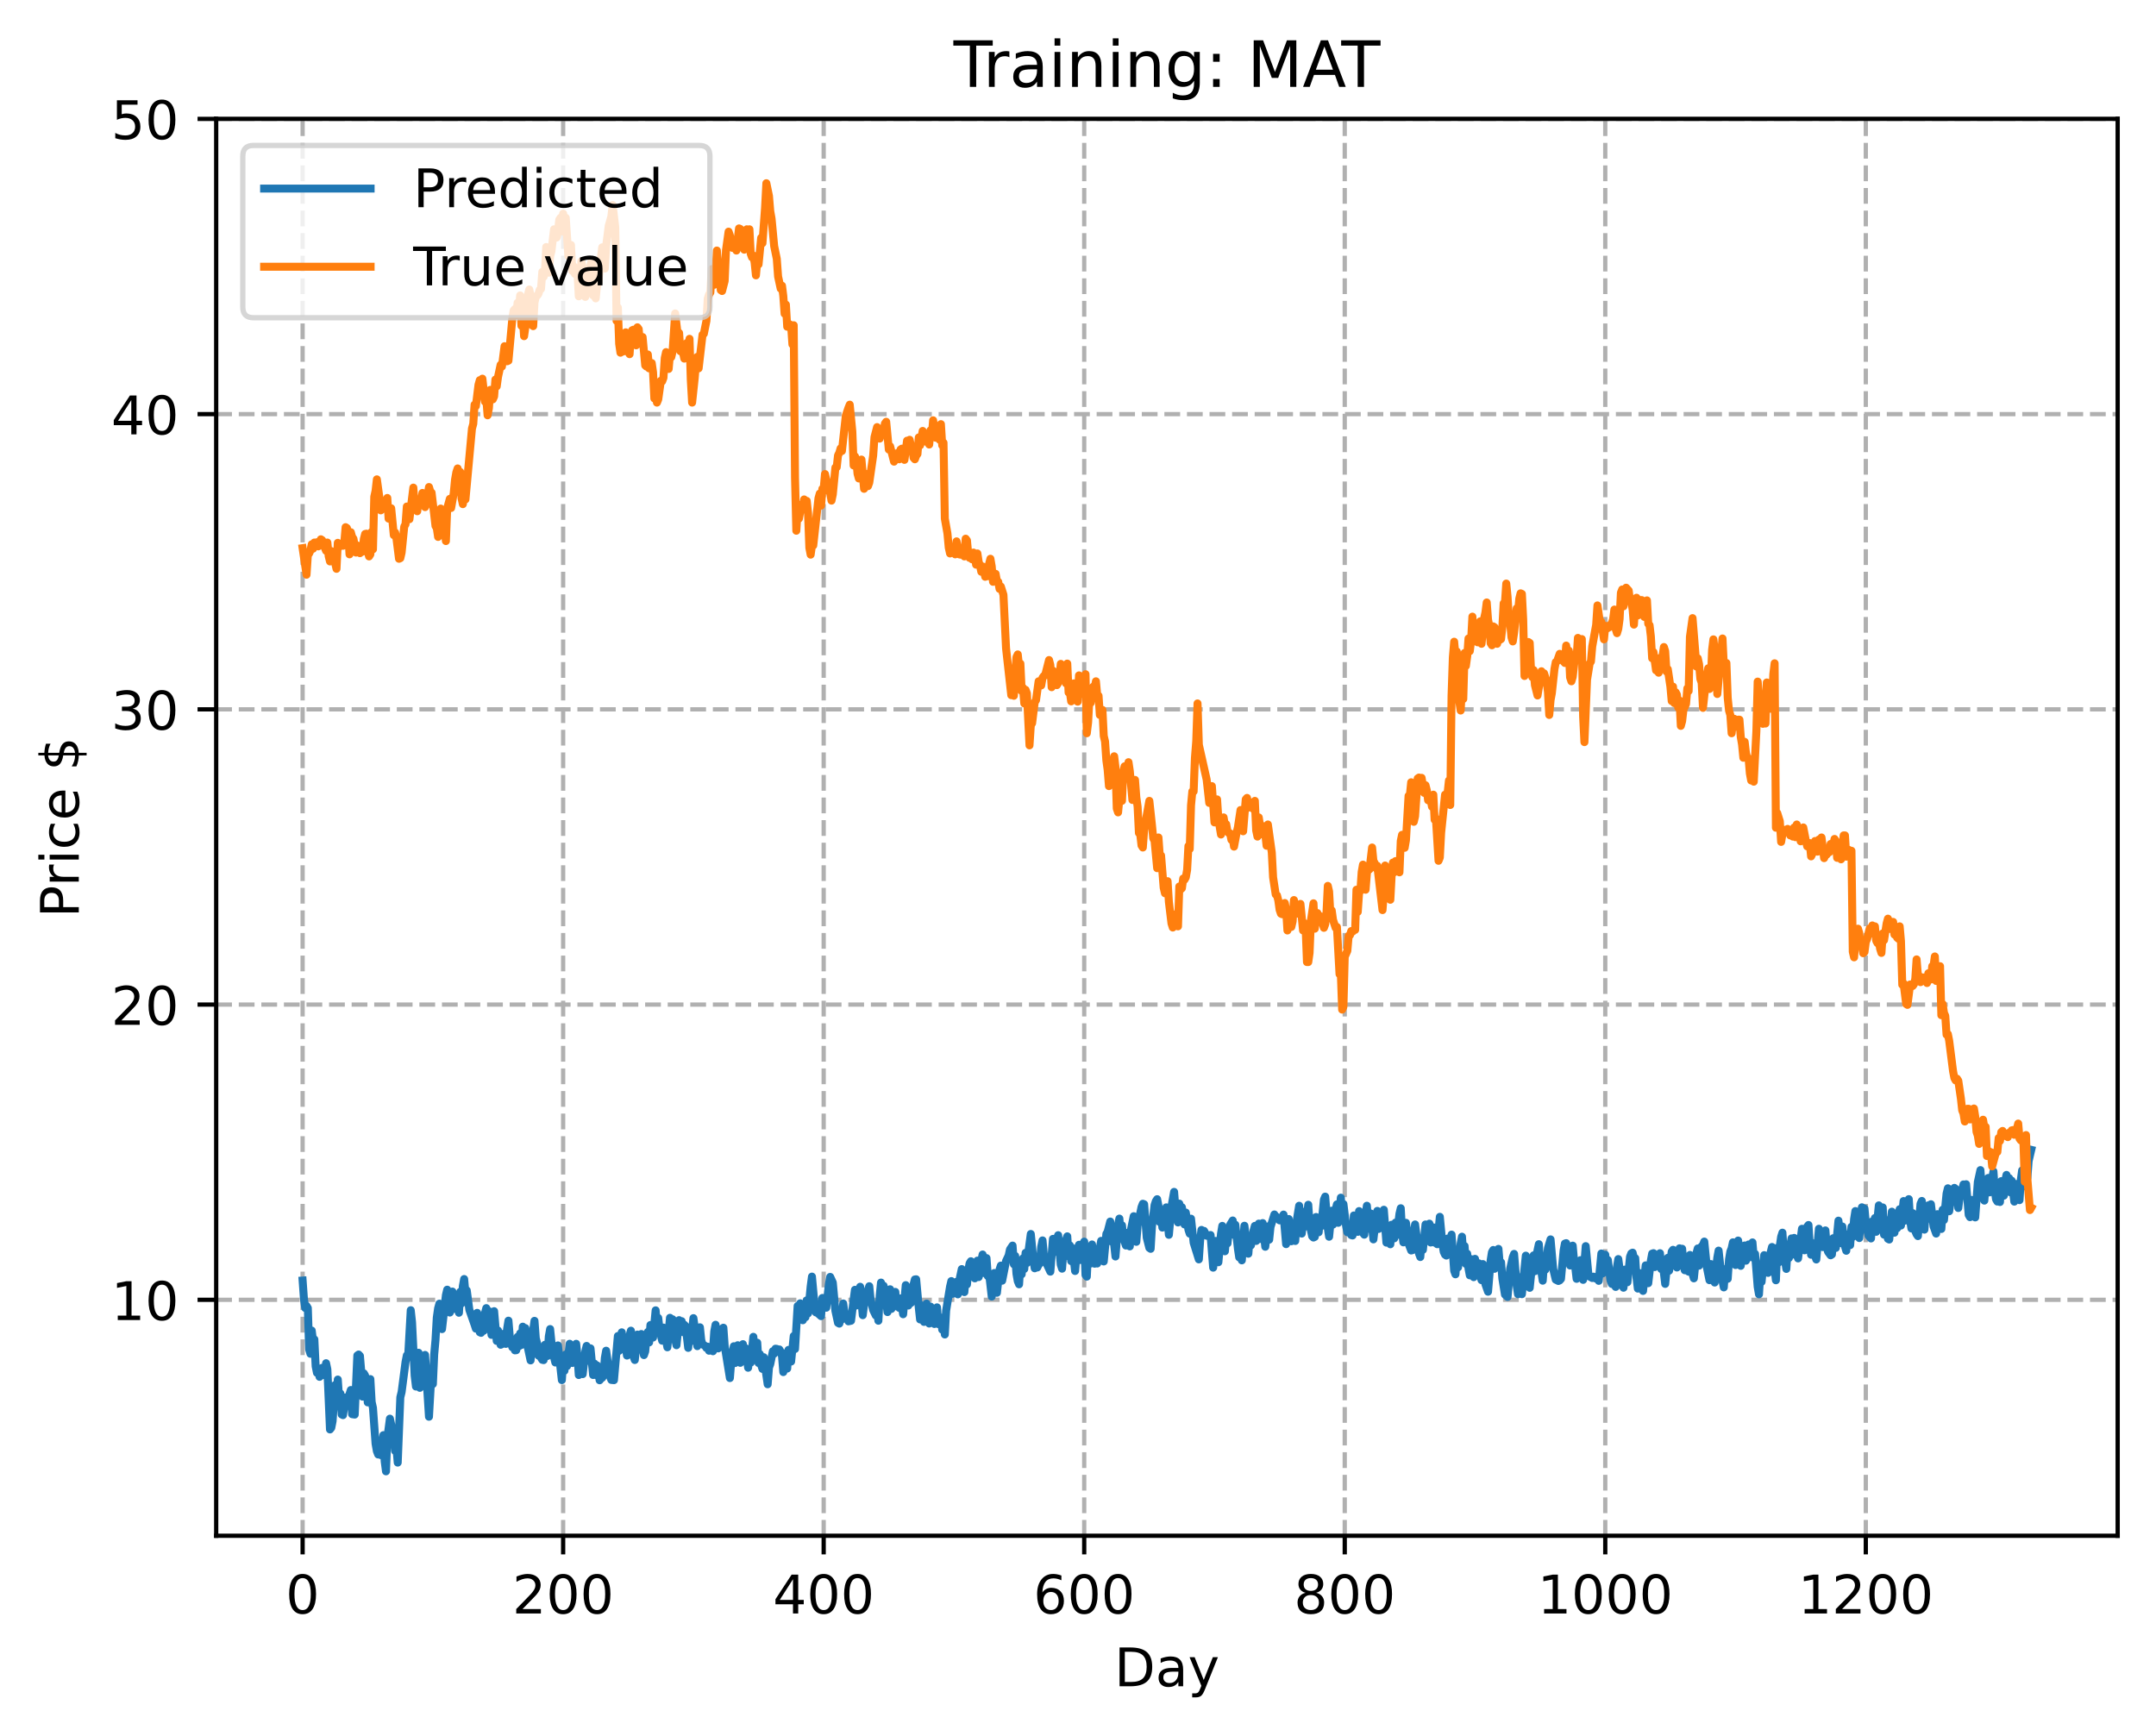 <?xml version="1.0" encoding="utf-8" standalone="no"?>
<!DOCTYPE svg PUBLIC "-//W3C//DTD SVG 1.1//EN"
  "http://www.w3.org/Graphics/SVG/1.1/DTD/svg11.dtd">
<!-- Created with matplotlib (https://matplotlib.org/) -->
<svg height="325.986pt" version="1.1" viewBox="0 0 404.923 325.986" width="404.923pt" xmlns="http://www.w3.org/2000/svg" xmlns:xlink="http://www.w3.org/1999/xlink">
 <defs>
  <style type="text/css">
*{stroke-linecap:butt;stroke-linejoin:round;}
  </style>
 </defs>
 <g id="figure_1">
  <g id="patch_1">
   <path d="M 0 325.986 
L 404.923 325.986 
L 404.923 0 
L 0 0 
z
" style="fill:#ffffff;"/>
  </g>
  <g id="axes_1">
   <g id="patch_2">
    <path d="M 40.603 288.43 
L 397.723 288.43 
L 397.723 22.318 
L 40.603 22.318 
z
" style="fill:#ffffff;"/>
   </g>
   <g id="matplotlib.axis_1">
    <g id="xtick_1">
     <g id="line2d_1">
      <path clip-path="url(#p6262c5b91a)" d="M 56.836 288.43 
L 56.836 22.318 
" style="fill:none;stroke:#b0b0b0;stroke-dasharray:2.96,1.28;stroke-dashoffset:0;stroke-width:0.8;"/>
     </g>
     <g id="line2d_2">
      <defs>
       <path d="M 0 0 
L 0 3.5 
" id="m59b5eae686" style="stroke:#000000;stroke-width:0.8;"/>
      </defs>
      <g>
       <use style="stroke:#000000;stroke-width:0.8;" x="56.836" xlink:href="#m59b5eae686" y="288.43"/>
      </g>
     </g>
     <g id="text_1">
      <!-- 0 -->
      <defs>
       <path d="M 31.781 66.406 
Q 24.172 66.406 20.328 58.906 
Q 16.5 51.422 16.5 36.375 
Q 16.5 21.391 20.328 13.891 
Q 24.172 6.391 31.781 6.391 
Q 39.453 6.391 43.281 13.891 
Q 47.125 21.391 47.125 36.375 
Q 47.125 51.422 43.281 58.906 
Q 39.453 66.406 31.781 66.406 
z
M 31.781 74.219 
Q 44.047 74.219 50.516 64.516 
Q 56.984 54.828 56.984 36.375 
Q 56.984 17.969 50.516 8.266 
Q 44.047 -1.422 31.781 -1.422 
Q 19.531 -1.422 13.062 8.266 
Q 6.594 17.969 6.594 36.375 
Q 6.594 54.828 13.062 64.516 
Q 19.531 74.219 31.781 74.219 
z
" id="DejaVuSans-48"/>
      </defs>
      <g transform="translate(53.655 303.029)scale(0.1 -0.1)">
       <use xlink:href="#DejaVuSans-48"/>
      </g>
     </g>
    </g>
    <g id="xtick_2">
     <g id="line2d_3">
      <path clip-path="url(#p6262c5b91a)" d="M 105.766 288.43 
L 105.766 22.318 
" style="fill:none;stroke:#b0b0b0;stroke-dasharray:2.96,1.28;stroke-dashoffset:0;stroke-width:0.8;"/>
     </g>
     <g id="line2d_4">
      <g>
       <use style="stroke:#000000;stroke-width:0.8;" x="105.766" xlink:href="#m59b5eae686" y="288.43"/>
      </g>
     </g>
     <g id="text_2">
      <!-- 200 -->
      <defs>
       <path d="M 19.188 8.297 
L 53.609 8.297 
L 53.609 0 
L 7.328 0 
L 7.328 8.297 
Q 12.938 14.109 22.625 23.891 
Q 32.328 33.688 34.812 36.531 
Q 39.547 41.844 41.422 45.531 
Q 43.312 49.219 43.312 52.781 
Q 43.312 58.594 39.234 62.25 
Q 35.156 65.922 28.609 65.922 
Q 23.969 65.922 18.812 64.312 
Q 13.672 62.703 7.812 59.422 
L 7.812 69.391 
Q 13.766 71.781 18.938 73 
Q 24.125 74.219 28.422 74.219 
Q 39.75 74.219 46.484 68.547 
Q 53.219 62.891 53.219 53.422 
Q 53.219 48.922 51.531 44.891 
Q 49.859 40.875 45.406 35.406 
Q 44.188 33.984 37.641 27.219 
Q 31.109 20.453 19.188 8.297 
z
" id="DejaVuSans-50"/>
      </defs>
      <g transform="translate(96.223 303.029)scale(0.1 -0.1)">
       <use xlink:href="#DejaVuSans-50"/>
       <use x="63.623" xlink:href="#DejaVuSans-48"/>
       <use x="127.246" xlink:href="#DejaVuSans-48"/>
      </g>
     </g>
    </g>
    <g id="xtick_3">
     <g id="line2d_5">
      <path clip-path="url(#p6262c5b91a)" d="M 154.697 288.43 
L 154.697 22.318 
" style="fill:none;stroke:#b0b0b0;stroke-dasharray:2.96,1.28;stroke-dashoffset:0;stroke-width:0.8;"/>
     </g>
     <g id="line2d_6">
      <g>
       <use style="stroke:#000000;stroke-width:0.8;" x="154.697" xlink:href="#m59b5eae686" y="288.43"/>
      </g>
     </g>
     <g id="text_3">
      <!-- 400 -->
      <defs>
       <path d="M 37.797 64.312 
L 12.891 25.391 
L 37.797 25.391 
z
M 35.203 72.906 
L 47.609 72.906 
L 47.609 25.391 
L 58.016 25.391 
L 58.016 17.188 
L 47.609 17.188 
L 47.609 0 
L 37.797 0 
L 37.797 17.188 
L 4.891 17.188 
L 4.891 26.703 
z
" id="DejaVuSans-52"/>
      </defs>
      <g transform="translate(145.153 303.029)scale(0.1 -0.1)">
       <use xlink:href="#DejaVuSans-52"/>
       <use x="63.623" xlink:href="#DejaVuSans-48"/>
       <use x="127.246" xlink:href="#DejaVuSans-48"/>
      </g>
     </g>
    </g>
    <g id="xtick_4">
     <g id="line2d_7">
      <path clip-path="url(#p6262c5b91a)" d="M 203.628 288.43 
L 203.628 22.318 
" style="fill:none;stroke:#b0b0b0;stroke-dasharray:2.96,1.28;stroke-dashoffset:0;stroke-width:0.8;"/>
     </g>
     <g id="line2d_8">
      <g>
       <use style="stroke:#000000;stroke-width:0.8;" x="203.628" xlink:href="#m59b5eae686" y="288.43"/>
      </g>
     </g>
     <g id="text_4">
      <!-- 600 -->
      <defs>
       <path d="M 33.016 40.375 
Q 26.375 40.375 22.484 35.828 
Q 18.609 31.297 18.609 23.391 
Q 18.609 15.531 22.484 10.953 
Q 26.375 6.391 33.016 6.391 
Q 39.656 6.391 43.531 10.953 
Q 47.406 15.531 47.406 23.391 
Q 47.406 31.297 43.531 35.828 
Q 39.656 40.375 33.016 40.375 
z
M 52.594 71.297 
L 52.594 62.312 
Q 48.875 64.062 45.094 64.984 
Q 41.312 65.922 37.594 65.922 
Q 27.828 65.922 22.672 59.328 
Q 17.531 52.734 16.797 39.406 
Q 19.672 43.656 24.016 45.922 
Q 28.375 48.188 33.594 48.188 
Q 44.578 48.188 50.953 41.516 
Q 57.328 34.859 57.328 23.391 
Q 57.328 12.156 50.688 5.359 
Q 44.047 -1.422 33.016 -1.422 
Q 20.359 -1.422 13.672 8.266 
Q 6.984 17.969 6.984 36.375 
Q 6.984 53.656 15.188 63.938 
Q 23.391 74.219 37.203 74.219 
Q 40.922 74.219 44.703 73.484 
Q 48.484 72.75 52.594 71.297 
z
" id="DejaVuSans-54"/>
      </defs>
      <g transform="translate(194.084 303.029)scale(0.1 -0.1)">
       <use xlink:href="#DejaVuSans-54"/>
       <use x="63.623" xlink:href="#DejaVuSans-48"/>
       <use x="127.246" xlink:href="#DejaVuSans-48"/>
      </g>
     </g>
    </g>
    <g id="xtick_5">
     <g id="line2d_9">
      <path clip-path="url(#p6262c5b91a)" d="M 252.558 288.43 
L 252.558 22.318 
" style="fill:none;stroke:#b0b0b0;stroke-dasharray:2.96,1.28;stroke-dashoffset:0;stroke-width:0.8;"/>
     </g>
     <g id="line2d_10">
      <g>
       <use style="stroke:#000000;stroke-width:0.8;" x="252.558" xlink:href="#m59b5eae686" y="288.43"/>
      </g>
     </g>
     <g id="text_5">
      <!-- 800 -->
      <defs>
       <path d="M 31.781 34.625 
Q 24.75 34.625 20.719 30.859 
Q 16.703 27.094 16.703 20.516 
Q 16.703 13.922 20.719 10.156 
Q 24.75 6.391 31.781 6.391 
Q 38.812 6.391 42.859 10.172 
Q 46.922 13.969 46.922 20.516 
Q 46.922 27.094 42.891 30.859 
Q 38.875 34.625 31.781 34.625 
z
M 21.922 38.812 
Q 15.578 40.375 12.031 44.719 
Q 8.5 49.078 8.5 55.328 
Q 8.5 64.062 14.719 69.141 
Q 20.953 74.219 31.781 74.219 
Q 42.672 74.219 48.875 69.141 
Q 55.078 64.062 55.078 55.328 
Q 55.078 49.078 51.531 44.719 
Q 48 40.375 41.703 38.812 
Q 48.828 37.156 52.797 32.312 
Q 56.781 27.484 56.781 20.516 
Q 56.781 9.906 50.312 4.234 
Q 43.844 -1.422 31.781 -1.422 
Q 19.734 -1.422 13.25 4.234 
Q 6.781 9.906 6.781 20.516 
Q 6.781 27.484 10.781 32.312 
Q 14.797 37.156 21.922 38.812 
z
M 18.312 54.391 
Q 18.312 48.734 21.844 45.562 
Q 25.391 42.391 31.781 42.391 
Q 38.141 42.391 41.719 45.562 
Q 45.312 48.734 45.312 54.391 
Q 45.312 60.062 41.719 63.234 
Q 38.141 66.406 31.781 66.406 
Q 25.391 66.406 21.844 63.234 
Q 18.312 60.062 18.312 54.391 
z
" id="DejaVuSans-56"/>
      </defs>
      <g transform="translate(243.015 303.029)scale(0.1 -0.1)">
       <use xlink:href="#DejaVuSans-56"/>
       <use x="63.623" xlink:href="#DejaVuSans-48"/>
       <use x="127.246" xlink:href="#DejaVuSans-48"/>
      </g>
     </g>
    </g>
    <g id="xtick_6">
     <g id="line2d_11">
      <path clip-path="url(#p6262c5b91a)" d="M 301.489 288.43 
L 301.489 22.318 
" style="fill:none;stroke:#b0b0b0;stroke-dasharray:2.96,1.28;stroke-dashoffset:0;stroke-width:0.8;"/>
     </g>
     <g id="line2d_12">
      <g>
       <use style="stroke:#000000;stroke-width:0.8;" x="301.489" xlink:href="#m59b5eae686" y="288.43"/>
      </g>
     </g>
     <g id="text_6">
      <!-- 1000 -->
      <defs>
       <path d="M 12.406 8.297 
L 28.516 8.297 
L 28.516 63.922 
L 10.984 60.406 
L 10.984 69.391 
L 28.422 72.906 
L 38.281 72.906 
L 38.281 8.297 
L 54.391 8.297 
L 54.391 0 
L 12.406 0 
z
" id="DejaVuSans-49"/>
      </defs>
      <g transform="translate(288.764 303.029)scale(0.1 -0.1)">
       <use xlink:href="#DejaVuSans-49"/>
       <use x="63.623" xlink:href="#DejaVuSans-48"/>
       <use x="127.246" xlink:href="#DejaVuSans-48"/>
       <use x="190.869" xlink:href="#DejaVuSans-48"/>
      </g>
     </g>
    </g>
    <g id="xtick_7">
     <g id="line2d_13">
      <path clip-path="url(#p6262c5b91a)" d="M 350.419 288.43 
L 350.419 22.318 
" style="fill:none;stroke:#b0b0b0;stroke-dasharray:2.96,1.28;stroke-dashoffset:0;stroke-width:0.8;"/>
     </g>
     <g id="line2d_14">
      <g>
       <use style="stroke:#000000;stroke-width:0.8;" x="350.419" xlink:href="#m59b5eae686" y="288.43"/>
      </g>
     </g>
     <g id="text_7">
      <!-- 1200 -->
      <g transform="translate(337.694 303.029)scale(0.1 -0.1)">
       <use xlink:href="#DejaVuSans-49"/>
       <use x="63.623" xlink:href="#DejaVuSans-50"/>
       <use x="127.246" xlink:href="#DejaVuSans-48"/>
       <use x="190.869" xlink:href="#DejaVuSans-48"/>
      </g>
     </g>
    </g>
    <g id="text_8">
     <!-- Day -->
     <defs>
      <path d="M 19.672 64.797 
L 19.672 8.109 
L 31.594 8.109 
Q 46.688 8.109 53.688 14.938 
Q 60.688 21.781 60.688 36.531 
Q 60.688 51.172 53.688 57.984 
Q 46.688 64.797 31.594 64.797 
z
M 9.812 72.906 
L 30.078 72.906 
Q 51.266 72.906 61.172 64.094 
Q 71.094 55.281 71.094 36.531 
Q 71.094 17.672 61.125 8.828 
Q 51.172 0 30.078 0 
L 9.812 0 
z
" id="DejaVuSans-68"/>
      <path d="M 34.281 27.484 
Q 23.391 27.484 19.188 25 
Q 14.984 22.516 14.984 16.5 
Q 14.984 11.719 18.141 8.906 
Q 21.297 6.109 26.703 6.109 
Q 34.188 6.109 38.703 11.406 
Q 43.219 16.703 43.219 25.484 
L 43.219 27.484 
z
M 52.203 31.203 
L 52.203 0 
L 43.219 0 
L 43.219 8.297 
Q 40.141 3.328 35.547 0.953 
Q 30.953 -1.422 24.312 -1.422 
Q 15.922 -1.422 10.953 3.297 
Q 6 8.016 6 15.922 
Q 6 25.141 12.172 29.828 
Q 18.359 34.516 30.609 34.516 
L 43.219 34.516 
L 43.219 35.406 
Q 43.219 41.609 39.141 45 
Q 35.062 48.391 27.688 48.391 
Q 23 48.391 18.547 47.266 
Q 14.109 46.141 10.016 43.891 
L 10.016 52.203 
Q 14.938 54.109 19.578 55.047 
Q 24.219 56 28.609 56 
Q 40.484 56 46.344 49.844 
Q 52.203 43.703 52.203 31.203 
z
" id="DejaVuSans-97"/>
      <path d="M 32.172 -5.078 
Q 28.375 -14.844 24.75 -17.812 
Q 21.141 -20.797 15.094 -20.797 
L 7.906 -20.797 
L 7.906 -13.281 
L 13.188 -13.281 
Q 16.891 -13.281 18.938 -11.516 
Q 21 -9.766 23.484 -3.219 
L 25.094 0.875 
L 2.984 54.688 
L 12.5 54.688 
L 29.594 11.922 
L 46.688 54.688 
L 56.203 54.688 
z
" id="DejaVuSans-121"/>
     </defs>
     <g transform="translate(209.29 316.707)scale(0.1 -0.1)">
      <use xlink:href="#DejaVuSans-68"/>
      <use x="77.002" xlink:href="#DejaVuSans-97"/>
      <use x="138.281" xlink:href="#DejaVuSans-121"/>
     </g>
    </g>
   </g>
   <g id="matplotlib.axis_2">
    <g id="ytick_1">
     <g id="line2d_15">
      <path clip-path="url(#p6262c5b91a)" d="M 40.603 244.121 
L 397.723 244.121 
" style="fill:none;stroke:#b0b0b0;stroke-dasharray:2.96,1.28;stroke-dashoffset:0;stroke-width:0.8;"/>
     </g>
     <g id="line2d_16">
      <defs>
       <path d="M 0 0 
L -3.5 0 
" id="m07862f1fd7" style="stroke:#000000;stroke-width:0.8;"/>
      </defs>
      <g>
       <use style="stroke:#000000;stroke-width:0.8;" x="40.603" xlink:href="#m07862f1fd7" y="244.121"/>
      </g>
     </g>
     <g id="text_9">
      <!-- 10 -->
      <g transform="translate(20.878 247.921)scale(0.1 -0.1)">
       <use xlink:href="#DejaVuSans-49"/>
       <use x="63.623" xlink:href="#DejaVuSans-48"/>
      </g>
     </g>
    </g>
    <g id="ytick_2">
     <g id="line2d_17">
      <path clip-path="url(#p6262c5b91a)" d="M 40.603 188.673 
L 397.723 188.673 
" style="fill:none;stroke:#b0b0b0;stroke-dasharray:2.96,1.28;stroke-dashoffset:0;stroke-width:0.8;"/>
     </g>
     <g id="line2d_18">
      <g>
       <use style="stroke:#000000;stroke-width:0.8;" x="40.603" xlink:href="#m07862f1fd7" y="188.673"/>
      </g>
     </g>
     <g id="text_10">
      <!-- 20 -->
      <g transform="translate(20.878 192.472)scale(0.1 -0.1)">
       <use xlink:href="#DejaVuSans-50"/>
       <use x="63.623" xlink:href="#DejaVuSans-48"/>
      </g>
     </g>
    </g>
    <g id="ytick_3">
     <g id="line2d_19">
      <path clip-path="url(#p6262c5b91a)" d="M 40.603 133.224 
L 397.723 133.224 
" style="fill:none;stroke:#b0b0b0;stroke-dasharray:2.96,1.28;stroke-dashoffset:0;stroke-width:0.8;"/>
     </g>
     <g id="line2d_20">
      <g>
       <use style="stroke:#000000;stroke-width:0.8;" x="40.603" xlink:href="#m07862f1fd7" y="133.224"/>
      </g>
     </g>
     <g id="text_11">
      <!-- 30 -->
      <defs>
       <path d="M 40.578 39.312 
Q 47.656 37.797 51.625 33 
Q 55.609 28.219 55.609 21.188 
Q 55.609 10.406 48.188 4.484 
Q 40.766 -1.422 27.094 -1.422 
Q 22.516 -1.422 17.656 -0.516 
Q 12.797 0.391 7.625 2.203 
L 7.625 11.719 
Q 11.719 9.328 16.594 8.109 
Q 21.484 6.891 26.812 6.891 
Q 36.078 6.891 40.938 10.547 
Q 45.797 14.203 45.797 21.188 
Q 45.797 27.641 41.281 31.266 
Q 36.766 34.906 28.719 34.906 
L 20.219 34.906 
L 20.219 43.016 
L 29.109 43.016 
Q 36.375 43.016 40.234 45.922 
Q 44.094 48.828 44.094 54.297 
Q 44.094 59.906 40.109 62.906 
Q 36.141 65.922 28.719 65.922 
Q 24.656 65.922 20.016 65.031 
Q 15.375 64.156 9.812 62.312 
L 9.812 71.094 
Q 15.438 72.656 20.344 73.438 
Q 25.25 74.219 29.594 74.219 
Q 40.828 74.219 47.359 69.109 
Q 53.906 64.016 53.906 55.328 
Q 53.906 49.266 50.438 45.094 
Q 46.969 40.922 40.578 39.312 
z
" id="DejaVuSans-51"/>
      </defs>
      <g transform="translate(20.878 137.023)scale(0.1 -0.1)">
       <use xlink:href="#DejaVuSans-51"/>
       <use x="63.623" xlink:href="#DejaVuSans-48"/>
      </g>
     </g>
    </g>
    <g id="ytick_4">
     <g id="line2d_21">
      <path clip-path="url(#p6262c5b91a)" d="M 40.603 77.775 
L 397.723 77.775 
" style="fill:none;stroke:#b0b0b0;stroke-dasharray:2.96,1.28;stroke-dashoffset:0;stroke-width:0.8;"/>
     </g>
     <g id="line2d_22">
      <g>
       <use style="stroke:#000000;stroke-width:0.8;" x="40.603" xlink:href="#m07862f1fd7" y="77.775"/>
      </g>
     </g>
     <g id="text_12">
      <!-- 40 -->
      <g transform="translate(20.878 81.574)scale(0.1 -0.1)">
       <use xlink:href="#DejaVuSans-52"/>
       <use x="63.623" xlink:href="#DejaVuSans-48"/>
      </g>
     </g>
    </g>
    <g id="ytick_5">
     <g id="line2d_23">
      <path clip-path="url(#p6262c5b91a)" d="M 40.603 22.326 
L 397.723 22.326 
" style="fill:none;stroke:#b0b0b0;stroke-dasharray:2.96,1.28;stroke-dashoffset:0;stroke-width:0.8;"/>
     </g>
     <g id="line2d_24">
      <g>
       <use style="stroke:#000000;stroke-width:0.8;" x="40.603" xlink:href="#m07862f1fd7" y="22.326"/>
      </g>
     </g>
     <g id="text_13">
      <!-- 50 -->
      <defs>
       <path d="M 10.797 72.906 
L 49.516 72.906 
L 49.516 64.594 
L 19.828 64.594 
L 19.828 46.734 
Q 21.969 47.469 24.109 47.828 
Q 26.266 48.188 28.422 48.188 
Q 40.625 48.188 47.75 41.5 
Q 54.891 34.812 54.891 23.391 
Q 54.891 11.625 47.562 5.094 
Q 40.234 -1.422 26.906 -1.422 
Q 22.312 -1.422 17.547 -0.641 
Q 12.797 0.141 7.719 1.703 
L 7.719 11.625 
Q 12.109 9.234 16.797 8.062 
Q 21.484 6.891 26.703 6.891 
Q 35.156 6.891 40.078 11.328 
Q 45.016 15.766 45.016 23.391 
Q 45.016 31 40.078 35.438 
Q 35.156 39.891 26.703 39.891 
Q 22.75 39.891 18.812 39.016 
Q 14.891 38.141 10.797 36.281 
z
" id="DejaVuSans-53"/>
      </defs>
      <g transform="translate(20.878 26.126)scale(0.1 -0.1)">
       <use xlink:href="#DejaVuSans-53"/>
       <use x="63.623" xlink:href="#DejaVuSans-48"/>
      </g>
     </g>
    </g>
    <g id="text_14">
     <!-- Price $ -->
     <defs>
      <path d="M 19.672 64.797 
L 19.672 37.406 
L 32.078 37.406 
Q 38.969 37.406 42.719 40.969 
Q 46.484 44.531 46.484 51.125 
Q 46.484 57.672 42.719 61.234 
Q 38.969 64.797 32.078 64.797 
z
M 9.812 72.906 
L 32.078 72.906 
Q 44.344 72.906 50.609 67.359 
Q 56.891 61.812 56.891 51.125 
Q 56.891 40.328 50.609 34.812 
Q 44.344 29.297 32.078 29.297 
L 19.672 29.297 
L 19.672 0 
L 9.812 0 
z
" id="DejaVuSans-80"/>
      <path d="M 41.109 46.297 
Q 39.594 47.172 37.812 47.578 
Q 36.031 48 33.891 48 
Q 26.266 48 22.188 43.047 
Q 18.109 38.094 18.109 28.812 
L 18.109 0 
L 9.078 0 
L 9.078 54.688 
L 18.109 54.688 
L 18.109 46.188 
Q 20.953 51.172 25.484 53.578 
Q 30.031 56 36.531 56 
Q 37.453 56 38.578 55.875 
Q 39.703 55.766 41.062 55.516 
z
" id="DejaVuSans-114"/>
      <path d="M 9.422 54.688 
L 18.406 54.688 
L 18.406 0 
L 9.422 0 
z
M 9.422 75.984 
L 18.406 75.984 
L 18.406 64.594 
L 9.422 64.594 
z
" id="DejaVuSans-105"/>
      <path d="M 48.781 52.594 
L 48.781 44.188 
Q 44.969 46.297 41.141 47.344 
Q 37.312 48.391 33.406 48.391 
Q 24.656 48.391 19.812 42.844 
Q 14.984 37.312 14.984 27.297 
Q 14.984 17.281 19.812 11.734 
Q 24.656 6.203 33.406 6.203 
Q 37.312 6.203 41.141 7.25 
Q 44.969 8.297 48.781 10.406 
L 48.781 2.094 
Q 45.016 0.344 40.984 -0.531 
Q 36.969 -1.422 32.422 -1.422 
Q 20.062 -1.422 12.781 6.344 
Q 5.516 14.109 5.516 27.297 
Q 5.516 40.672 12.859 48.328 
Q 20.219 56 33.016 56 
Q 37.156 56 41.109 55.141 
Q 45.062 54.297 48.781 52.594 
z
" id="DejaVuSans-99"/>
      <path d="M 56.203 29.594 
L 56.203 25.203 
L 14.891 25.203 
Q 15.484 15.922 20.484 11.062 
Q 25.484 6.203 34.422 6.203 
Q 39.594 6.203 44.453 7.469 
Q 49.312 8.734 54.109 11.281 
L 54.109 2.781 
Q 49.266 0.734 44.188 -0.344 
Q 39.109 -1.422 33.891 -1.422 
Q 20.797 -1.422 13.156 6.188 
Q 5.516 13.812 5.516 26.812 
Q 5.516 40.234 12.766 48.109 
Q 20.016 56 32.328 56 
Q 43.359 56 49.781 48.891 
Q 56.203 41.797 56.203 29.594 
z
M 47.219 32.234 
Q 47.125 39.594 43.094 43.984 
Q 39.062 48.391 32.422 48.391 
Q 24.906 48.391 20.391 44.141 
Q 15.875 39.891 15.188 32.172 
z
" id="DejaVuSans-101"/>
      <path id="DejaVuSans-32"/>
      <path d="M 33.797 -14.703 
L 28.906 -14.703 
L 28.859 0 
Q 23.734 0.094 18.609 1.188 
Q 13.484 2.297 8.297 4.5 
L 8.297 13.281 
Q 13.281 10.156 18.375 8.562 
Q 23.484 6.984 28.906 6.938 
L 28.906 29.203 
Q 18.109 30.953 13.203 35.156 
Q 8.297 39.359 8.297 46.688 
Q 8.297 54.641 13.625 59.219 
Q 18.953 63.812 28.906 64.5 
L 28.906 75.984 
L 33.797 75.984 
L 33.797 64.656 
Q 38.328 64.453 42.578 63.688 
Q 46.828 62.938 50.875 61.625 
L 50.875 53.078 
Q 46.828 55.125 42.547 56.25 
Q 38.281 57.375 33.797 57.562 
L 33.797 36.719 
Q 44.875 35.016 50.094 30.609 
Q 55.328 26.219 55.328 18.609 
Q 55.328 10.359 49.781 5.594 
Q 44.234 0.828 33.797 0.094 
z
M 28.906 37.594 
L 28.906 57.625 
Q 23.25 56.984 20.266 54.391 
Q 17.281 51.812 17.281 47.516 
Q 17.281 43.312 20.031 40.969 
Q 22.797 38.625 28.906 37.594 
z
M 33.797 28.219 
L 33.797 7.078 
Q 39.984 7.906 43.141 10.594 
Q 46.297 13.281 46.297 17.672 
Q 46.297 21.969 43.281 24.5 
Q 40.281 27.047 33.797 28.219 
z
" id="DejaVuSans-36"/>
     </defs>
     <g transform="translate(14.798 172.342)rotate(-90)scale(0.1 -0.1)">
      <use xlink:href="#DejaVuSans-80"/>
      <use x="58.553" xlink:href="#DejaVuSans-114"/>
      <use x="99.666" xlink:href="#DejaVuSans-105"/>
      <use x="127.449" xlink:href="#DejaVuSans-99"/>
      <use x="182.43" xlink:href="#DejaVuSans-101"/>
      <use x="243.953" xlink:href="#DejaVuSans-32"/>
      <use x="275.74" xlink:href="#DejaVuSans-36"/>
     </g>
    </g>
   </g>
   <g id="line2d_25">
    <path clip-path="url(#p6262c5b91a)" d="M 56.836 240.504 
L 57.081 243.936 
L 57.325 245.654 
L 57.57 245.26 
L 57.814 245.669 
L 58.059 253.44 
L 58.304 254.257 
L 58.548 249.897 
L 58.793 251.895 
L 59.038 251.546 
L 59.282 256.597 
L 59.527 257.835 
L 59.772 257.484 
L 60.016 258.589 
L 60.261 257.351 
L 60.506 256.896 
L 60.75 258.256 
L 60.995 258.104 
L 61.24 256.029 
L 61.484 257.18 
L 61.974 268.469 
L 62.218 268.148 
L 62.463 266.914 
L 62.952 260.108 
L 63.197 262.787 
L 63.441 259.099 
L 63.686 262.627 
L 63.931 261.719 
L 64.175 265.655 
L 64.42 265.778 
L 64.909 262.455 
L 65.154 263.486 
L 65.399 263.441 
L 65.643 261.823 
L 65.888 261.063 
L 66.133 265.603 
L 66.622 265.675 
L 67.111 254.578 
L 67.356 254.397 
L 67.601 254.661 
L 67.845 257.541 
L 68.09 262.306 
L 68.335 257.934 
L 68.579 258.359 
L 68.824 260.268 
L 69.069 263.386 
L 69.313 263.162 
L 69.558 259.014 
L 69.802 263.307 
L 70.047 264.42 
L 70.536 271.135 
L 70.781 272.546 
L 71.026 273.17 
L 71.27 270.997 
L 71.515 273.286 
L 72.004 269.541 
L 72.249 274.467 
L 72.494 276.334 
L 72.738 270.168 
L 73.228 266.446 
L 73.472 267.557 
L 73.717 270.229 
L 73.962 268.721 
L 74.206 272.511 
L 74.451 271.814 
L 74.696 274.693 
L 75.185 262.435 
L 75.429 261.435 
L 76.163 255.803 
L 76.408 254.559 
L 76.653 254.765 
L 77.142 246.07 
L 77.387 248.327 
L 77.876 258.353 
L 78.121 260.411 
L 78.61 254.063 
L 78.855 260.654 
L 79.344 254.689 
L 79.589 258.475 
L 79.833 254.473 
L 80.567 266.082 
L 81.056 257.44 
L 81.301 259.937 
L 81.546 254.408 
L 81.79 251.681 
L 82.035 247.455 
L 82.28 245.725 
L 82.524 244.845 
L 82.769 249.192 
L 83.014 249.622 
L 83.748 243.235 
L 83.992 242.22 
L 84.237 245.534 
L 84.482 246.514 
L 84.726 245.947 
L 84.971 242.574 
L 85.216 244.959 
L 85.46 245.818 
L 85.705 245.192 
L 85.95 245.664 
L 86.194 246.552 
L 86.439 242.622 
L 86.684 244.803 
L 86.928 241.545 
L 87.173 240.22 
L 87.417 242.92 
L 87.662 242.35 
L 88.151 245.997 
L 89.13 248.786 
L 89.375 249.539 
L 89.619 246.57 
L 89.864 248.973 
L 90.109 250.217 
L 90.353 250.323 
L 90.598 247.667 
L 90.843 249.938 
L 91.087 246.602 
L 91.332 245.685 
L 91.577 248.327 
L 91.821 246.247 
L 92.311 250.708 
L 92.555 247.614 
L 92.8 246.259 
L 93.289 251.845 
L 93.534 249.893 
L 94.023 252.566 
L 94.268 252.453 
L 94.512 250.522 
L 94.757 251.823 
L 95.002 252.398 
L 95.246 249.563 
L 95.491 248.039 
L 95.736 250.977 
L 95.98 252.349 
L 96.225 253.035 
L 96.47 252.851 
L 96.714 253.615 
L 96.959 253.587 
L 97.204 251.079 
L 97.448 252.852 
L 97.693 250.427 
L 97.938 252.601 
L 98.182 249.167 
L 98.427 250.972 
L 98.672 249.437 
L 98.916 252.05 
L 99.65 255.501 
L 99.895 251.586 
L 100.384 248.072 
L 100.629 251.341 
L 100.873 252.306 
L 101.118 254.591 
L 101.363 254.616 
L 101.852 255.391 
L 102.097 255.447 
L 102.341 252.568 
L 102.586 253.406 
L 102.831 254.667 
L 103.075 250.995 
L 103.32 249.615 
L 103.809 254.485 
L 104.054 254.928 
L 104.299 255.896 
L 104.543 253.335 
L 104.788 252.689 
L 105.522 259.203 
L 105.766 255.597 
L 106.011 257.45 
L 106.256 254.387 
L 106.5 256.574 
L 106.99 252.378 
L 107.479 255.99 
L 107.724 253.448 
L 107.968 255.708 
L 108.213 252.386 
L 108.458 254.698 
L 108.702 258.249 
L 108.947 255.341 
L 109.436 258.081 
L 109.926 253.827 
L 110.17 252.782 
L 110.415 255.559 
L 110.904 253.236 
L 111.393 258.243 
L 111.638 256.098 
L 111.883 258.248 
L 112.127 256.442 
L 112.617 259.234 
L 112.861 258.904 
L 113.106 258.763 
L 113.351 258.362 
L 113.595 255.051 
L 113.84 253.679 
L 114.329 257.276 
L 114.574 258.546 
L 114.819 259.167 
L 115.308 259.214 
L 116.042 250.924 
L 116.287 253.698 
L 116.531 251.087 
L 116.776 250.228 
L 117.02 252.632 
L 117.265 251.354 
L 117.754 254.594 
L 118.244 250.807 
L 118.488 249.92 
L 118.978 254.777 
L 119.222 255.426 
L 119.712 250.651 
L 119.956 252.635 
L 120.446 250.546 
L 120.69 253.136 
L 120.935 254.504 
L 121.18 253.809 
L 121.424 251.161 
L 121.669 250.159 
L 121.914 252.129 
L 122.158 248.854 
L 122.403 250.784 
L 122.648 251.213 
L 123.137 246.097 
L 123.381 248.873 
L 123.626 247.53 
L 123.871 249.684 
L 124.36 251.798 
L 124.605 249.341 
L 124.849 250.269 
L 125.339 253.039 
L 125.828 247.503 
L 126.073 249.394 
L 126.317 247.775 
L 126.562 250.528 
L 127.051 252.651 
L 127.541 247.942 
L 127.785 249.707 
L 128.03 248.134 
L 128.275 250.191 
L 128.519 248.805 
L 128.764 249.087 
L 129.253 253.146 
L 129.498 250.263 
L 129.742 251.921 
L 130.232 247.564 
L 130.966 252.821 
L 131.21 252.218 
L 131.455 249.285 
L 131.7 251.693 
L 131.944 252.482 
L 132.434 252.78 
L 132.678 253.163 
L 132.923 252.925 
L 133.168 253.685 
L 133.412 253.406 
L 133.902 253.779 
L 134.146 250.066 
L 134.391 248.808 
L 134.88 253.249 
L 135.125 251.396 
L 135.369 250.757 
L 135.614 249.563 
L 135.859 249.363 
L 136.103 252.756 
L 137.082 258.819 
L 137.327 255.758 
L 137.816 252.845 
L 138.061 256 
L 138.305 253.707 
L 138.55 252.653 
L 139.039 255.956 
L 139.529 252.451 
L 139.773 255.476 
L 140.018 253.204 
L 140.507 256.879 
L 140.752 254.56 
L 140.996 255.927 
L 141.486 251.073 
L 141.73 253.978 
L 141.975 252.139 
L 142.22 252.178 
L 142.464 255.989 
L 142.709 254.32 
L 142.954 256.379 
L 143.198 257.101 
L 143.443 254.906 
L 144.177 259.983 
L 144.422 256.847 
L 144.666 256.184 
L 145.156 253.772 
L 145.4 254.236 
L 145.645 253.306 
L 145.89 253.338 
L 146.134 253.517 
L 146.379 253.446 
L 146.624 253.899 
L 146.868 254.651 
L 147.113 257.696 
L 147.602 254.121 
L 147.847 257.036 
L 148.091 253.524 
L 148.336 255.671 
L 148.581 255.718 
L 149.07 250.917 
L 149.315 253.363 
L 149.804 245.277 
L 150.049 246.878 
L 150.293 244.777 
L 150.783 247.959 
L 151.027 245.129 
L 151.272 247.395 
L 151.517 244.217 
L 151.761 246.673 
L 152.251 241.626 
L 152.495 239.763 
L 152.984 245.107 
L 153.229 246.484 
L 153.474 246.535 
L 154.208 247.188 
L 154.452 243.78 
L 154.697 245.4 
L 154.942 243.851 
L 155.186 245.605 
L 155.676 241.165 
L 155.92 239.819 
L 156.41 240.888 
L 156.899 246.198 
L 157.388 248.451 
L 157.633 248.594 
L 157.878 247.816 
L 158.122 247.799 
L 158.367 244.81 
L 158.612 246.66 
L 158.856 247.207 
L 159.101 247.022 
L 159.345 248.162 
L 159.835 248.054 
L 160.324 244.109 
L 160.569 242.241 
L 160.813 245.197 
L 161.058 244.219 
L 161.303 242.515 
L 161.547 241.668 
L 162.037 247.009 
L 162.526 243.02 
L 162.771 244.503 
L 163.015 242.284 
L 163.26 241.57 
L 163.505 244.024 
L 163.994 246.045 
L 164.483 247.058 
L 164.728 246.455 
L 164.972 248.052 
L 165.217 243.399 
L 165.462 240.885 
L 165.706 243.349 
L 165.951 241.478 
L 166.196 242.611 
L 166.685 246.426 
L 166.93 242.932 
L 167.174 242.143 
L 167.419 245.832 
L 167.908 243.547 
L 168.153 242.636 
L 168.398 245.36 
L 168.642 244.102 
L 168.887 245.633 
L 169.132 243.864 
L 169.621 246.832 
L 170.11 241.367 
L 170.6 245.195 
L 170.844 242.207 
L 171.089 244.708 
L 171.333 242.154 
L 171.823 240.298 
L 172.067 240.268 
L 172.557 245.598 
L 172.801 247.812 
L 173.046 245.148 
L 173.535 248.272 
L 174.025 244.827 
L 174.269 247.287 
L 174.514 248.577 
L 174.759 245.389 
L 175.003 247.617 
L 175.248 246.731 
L 175.493 248.663 
L 175.737 246.621 
L 175.982 245.538 
L 176.227 248.679 
L 176.471 248.709 
L 176.716 247.461 
L 176.96 249.723 
L 177.205 247.979 
L 177.45 250.632 
L 177.694 246.166 
L 178.428 241.649 
L 178.673 240.603 
L 178.918 243.005 
L 179.162 240.863 
L 179.407 242.373 
L 179.652 240.746 
L 179.896 243.098 
L 180.141 240.624 
L 180.63 238.351 
L 181.12 242.674 
L 181.364 239.661 
L 181.609 241.237 
L 181.854 238.606 
L 182.098 237.271 
L 182.343 236.878 
L 182.588 239.731 
L 182.832 237.957 
L 183.077 240.088 
L 183.566 236.761 
L 183.811 239.852 
L 184.3 236.766 
L 184.545 235.614 
L 184.789 239.095 
L 185.279 236.287 
L 185.523 239.674 
L 185.768 239.215 
L 186.257 243.511 
L 186.747 239.088 
L 187.236 242.8 
L 187.725 238.439 
L 187.97 237.698 
L 188.215 240.535 
L 188.948 236.841 
L 189.438 235.803 
L 189.682 234.667 
L 190.172 233.937 
L 190.416 237.456 
L 190.661 235.867 
L 190.906 239.232 
L 191.15 240.622 
L 191.395 241.209 
L 191.64 237.408 
L 191.884 239.332 
L 192.129 236.336 
L 192.374 238.331 
L 192.618 235.298 
L 192.863 237.216 
L 193.597 231.755 
L 194.086 236.727 
L 194.331 238.203 
L 194.575 237.926 
L 194.82 238.051 
L 195.065 237.528 
L 195.309 237.276 
L 195.554 234.168 
L 195.799 232.965 
L 196.043 235.567 
L 196.288 236.725 
L 197.267 238.832 
L 197.756 232.677 
L 198.001 235.164 
L 198.245 233.048 
L 198.49 232.635 
L 198.735 231.988 
L 199.224 237.515 
L 199.469 238.274 
L 199.713 234.933 
L 199.958 233.555 
L 200.447 232.202 
L 200.692 235.963 
L 200.936 233.9 
L 201.181 236.858 
L 201.426 234.427 
L 201.915 238.71 
L 202.16 235.907 
L 202.404 234.418 
L 202.649 233.786 
L 202.894 236.648 
L 203.383 233.673 
L 203.628 233.195 
L 203.872 239.447 
L 204.117 239.768 
L 204.362 234.86 
L 204.851 237.308 
L 205.096 233.725 
L 205.34 234.979 
L 205.585 237.34 
L 205.83 235.343 
L 206.074 237.304 
L 206.808 233.048 
L 207.053 235.705 
L 207.297 236.921 
L 207.787 231.747 
L 208.031 231.318 
L 208.521 229.419 
L 208.765 233.183 
L 209.01 231.533 
L 209.499 235.989 
L 209.989 229.995 
L 210.233 228.869 
L 210.478 231.599 
L 210.723 230.129 
L 210.967 232.435 
L 211.457 233.927 
L 211.701 231.554 
L 211.946 233.273 
L 212.191 234.09 
L 212.435 230.809 
L 212.924 228.422 
L 213.169 232.071 
L 213.414 233.234 
L 213.658 230.179 
L 214.392 226.705 
L 214.637 226.08 
L 214.882 226.176 
L 215.371 232.442 
L 215.86 234.371 
L 216.105 234.544 
L 216.35 230.358 
L 216.839 226.343 
L 217.084 225.587 
L 217.328 225.225 
L 217.573 226.497 
L 217.818 229.522 
L 218.062 228.25 
L 218.307 230.557 
L 218.551 228.28 
L 219.041 226.757 
L 219.53 231.917 
L 220.019 226.601 
L 220.509 223.852 
L 220.753 226.904 
L 221.243 229.591 
L 221.487 226.055 
L 221.732 228.866 
L 221.977 226.731 
L 222.466 229.971 
L 222.711 227.733 
L 223.2 230.946 
L 223.445 231.696 
L 223.689 228.885 
L 224.179 233.389 
L 225.157 236.528 
L 225.402 232.922 
L 225.646 230.995 
L 225.891 231.233 
L 226.136 231.177 
L 226.625 232.093 
L 226.87 232.089 
L 227.114 232.23 
L 227.359 231.954 
L 227.848 238.085 
L 228.338 233.065 
L 228.582 236.056 
L 228.827 237.069 
L 229.316 231.729 
L 229.561 230.238 
L 230.05 235.007 
L 230.295 232.199 
L 230.539 233.524 
L 230.784 231.066 
L 231.029 230.027 
L 231.518 229.224 
L 231.763 231.945 
L 232.007 230.021 
L 232.497 234.532 
L 232.741 236.153 
L 232.986 236.053 
L 233.231 236.71 
L 233.72 230.209 
L 234.209 234.492 
L 234.454 235.464 
L 234.699 232.305 
L 234.943 233.894 
L 235.433 231.113 
L 235.677 230.237 
L 235.922 233.066 
L 236.411 229.81 
L 236.656 232.695 
L 237.145 229.71 
L 237.634 234.156 
L 238.124 230.333 
L 238.368 232.825 
L 238.613 230.453 
L 239.347 228.094 
L 239.592 228.55 
L 239.836 228.577 
L 240.326 229.198 
L 240.57 229.175 
L 240.815 229.028 
L 241.06 228.114 
L 241.549 233.666 
L 242.038 228.946 
L 242.283 231.669 
L 242.527 233.125 
L 242.772 230.231 
L 243.261 233.072 
L 243.506 229.438 
L 243.995 226.457 
L 244.485 231.68 
L 244.974 227.588 
L 245.219 230.35 
L 245.708 226.269 
L 245.953 229.872 
L 246.442 232.188 
L 246.687 232.425 
L 246.931 232.307 
L 247.176 228.569 
L 247.665 231.44 
L 247.91 228.792 
L 248.155 230.281 
L 248.644 225.329 
L 248.888 224.742 
L 249.378 230.715 
L 249.622 232.277 
L 250.112 227.387 
L 250.356 229.993 
L 250.846 227.174 
L 251.09 226.199 
L 251.335 229.663 
L 251.824 224.938 
L 252.069 228.115 
L 252.314 226.129 
L 252.803 230.167 
L 253.048 231.433 
L 253.292 231.187 
L 253.782 231.967 
L 254.026 232.037 
L 254.271 228.278 
L 254.76 231.008 
L 255.005 231.361 
L 255.249 227.457 
L 255.739 230.702 
L 255.983 231.577 
L 256.228 231.888 
L 256.473 228.07 
L 256.717 226.453 
L 256.962 229.359 
L 257.207 230.792 
L 257.451 227.911 
L 257.941 232.771 
L 258.43 228.735 
L 258.675 227.425 
L 258.919 230.815 
L 259.653 227.578 
L 259.898 227.209 
L 260.387 233.383 
L 260.632 230.963 
L 261.121 233.691 
L 261.366 230.019 
L 261.855 232.579 
L 262.1 229.624 
L 262.344 231.965 
L 262.834 227.963 
L 263.078 226.923 
L 263.323 231.305 
L 263.568 233.331 
L 264.057 229.66 
L 264.546 233.578 
L 265.036 234.859 
L 265.28 234.792 
L 265.525 231.488 
L 265.77 229.968 
L 266.259 233.762 
L 266.503 235.44 
L 266.748 236.088 
L 266.993 233.144 
L 267.237 234.737 
L 267.727 229.971 
L 267.971 232.577 
L 268.216 230.683 
L 268.461 229.819 
L 268.705 233.358 
L 269.195 230.514 
L 269.439 233.386 
L 269.684 231.442 
L 269.929 233.676 
L 270.418 228.536 
L 270.907 233.701 
L 271.152 235.121 
L 271.397 235.642 
L 271.641 235.813 
L 271.886 232.615 
L 272.375 235.069 
L 272.62 231.877 
L 273.109 238.664 
L 273.354 239.332 
L 273.598 236.194 
L 273.843 238.03 
L 274.332 233.533 
L 274.577 232.269 
L 274.822 235.708 
L 275.066 234.013 
L 275.311 237.384 
L 275.556 235.452 
L 275.8 238.218 
L 276.045 239.528 
L 276.29 236.476 
L 276.779 239.867 
L 277.024 236.427 
L 277.513 239.179 
L 277.758 237.277 
L 278.002 239.589 
L 278.247 240.428 
L 278.491 237.407 
L 278.981 241.2 
L 279.47 242.602 
L 279.959 236.732 
L 280.204 235.173 
L 280.449 234.762 
L 280.693 238.299 
L 281.427 234.556 
L 281.672 237.468 
L 281.917 237.084 
L 282.161 240.132 
L 282.651 243.134 
L 283.14 243.574 
L 283.629 238.296 
L 284.118 236.126 
L 284.363 235.501 
L 284.852 241.44 
L 285.097 243.074 
L 285.342 239.888 
L 285.831 243.068 
L 286.565 235.828 
L 286.81 239.115 
L 287.299 241.872 
L 287.788 237.08 
L 288.033 235.772 
L 288.278 238.75 
L 288.522 235.983 
L 289.012 233.673 
L 289.256 237.33 
L 289.746 240.531 
L 289.99 237.005 
L 290.235 238.473 
L 290.724 234.42 
L 291.213 232.771 
L 291.703 238.297 
L 292.192 240.341 
L 292.681 240.584 
L 292.926 240.477 
L 293.171 240.197 
L 293.66 234.88 
L 293.905 233.561 
L 294.149 233.481 
L 294.394 237.146 
L 294.639 235.65 
L 294.883 237.679 
L 295.373 233.948 
L 295.617 236.681 
L 295.862 238.103 
L 296.106 240.181 
L 296.351 237.43 
L 296.596 239.175 
L 296.84 236.674 
L 297.33 240.375 
L 297.819 234.039 
L 298.308 239.22 
L 298.553 239.748 
L 299.042 240.028 
L 299.287 239.771 
L 299.532 240.053 
L 299.776 240.154 
L 300.021 239.993 
L 300.266 240.561 
L 300.755 235.423 
L 301 239.16 
L 301.489 235.645 
L 301.734 238.563 
L 301.978 236.647 
L 302.467 240.436 
L 302.712 241.131 
L 303.201 241.286 
L 303.446 241.701 
L 303.691 237.938 
L 303.935 236.47 
L 304.425 240.179 
L 304.669 241.395 
L 304.914 241.851 
L 305.159 238.45 
L 305.403 240.017 
L 305.648 240.823 
L 306.137 236.035 
L 306.382 235.401 
L 306.627 235.266 
L 306.871 236.301 
L 307.116 236.302 
L 307.361 240.017 
L 307.605 242.014 
L 307.85 239.073 
L 308.094 241.085 
L 308.339 242.089 
L 308.584 242.451 
L 309.073 237.649 
L 309.562 241.004 
L 310.052 236.767 
L 310.296 235.446 
L 310.541 235.361 
L 310.786 237.973 
L 311.03 236.466 
L 311.52 235.606 
L 311.764 235.369 
L 312.009 238.342 
L 312.254 236.983 
L 312.743 241.131 
L 313.232 236.24 
L 313.477 238.66 
L 313.966 235.07 
L 314.211 234.731 
L 314.455 237.273 
L 314.7 235.387 
L 314.945 238.053 
L 315.189 235.436 
L 315.434 234.45 
L 315.679 236.935 
L 315.923 234.531 
L 316.168 237.288 
L 316.413 238.566 
L 316.902 238.609 
L 317.147 238.834 
L 317.391 235.696 
L 317.636 238.742 
L 317.881 239.262 
L 318.125 240.09 
L 318.615 235.361 
L 318.859 234.475 
L 319.104 237.71 
L 319.593 234.074 
L 319.838 233.831 
L 320.082 233.185 
L 320.572 238.02 
L 321.061 240.438 
L 321.306 237.403 
L 322.04 240.877 
L 322.529 236.215 
L 322.774 234.882 
L 323.263 239.371 
L 323.752 241.791 
L 323.997 238.365 
L 324.486 240.176 
L 324.731 236.532 
L 324.976 235.072 
L 325.22 234.459 
L 325.465 233.326 
L 325.954 237.589 
L 326.443 232.991 
L 326.933 237.742 
L 327.422 234.029 
L 327.667 233.918 
L 327.911 236.777 
L 328.401 233.728 
L 328.645 236.123 
L 328.89 235.348 
L 329.135 233.343 
L 329.379 236.273 
L 329.624 235.495 
L 330.113 241.671 
L 330.358 243.092 
L 330.603 239.183 
L 330.847 240.748 
L 331.337 235.734 
L 331.581 238.315 
L 331.826 236.474 
L 332.07 239.065 
L 332.315 236.148 
L 332.804 234.201 
L 333.538 240.453 
L 333.783 234.371 
L 334.028 237.136 
L 334.272 233.981 
L 334.517 232.298 
L 334.762 231.513 
L 335.006 235.254 
L 335.496 238.32 
L 335.74 234.558 
L 335.985 236.266 
L 336.23 233.871 
L 336.474 232.587 
L 336.719 235.277 
L 336.964 232.494 
L 337.208 235.721 
L 337.453 233.709 
L 337.698 236.345 
L 338.431 230.782 
L 338.676 233.598 
L 338.921 234.825 
L 339.165 231.704 
L 339.41 230.379 
L 339.655 230.072 
L 339.899 233.89 
L 340.144 235.658 
L 340.389 233.475 
L 340.633 235.385 
L 340.878 235.833 
L 341.123 236.547 
L 341.612 230.777 
L 341.857 234.035 
L 342.101 231.877 
L 342.346 234.223 
L 342.835 231.086 
L 343.08 234.161 
L 343.325 235.101 
L 343.814 235.762 
L 344.058 235.597 
L 344.303 232.554 
L 344.548 234.281 
L 344.792 234.38 
L 345.282 229.256 
L 345.771 233.481 
L 346.016 230.349 
L 346.505 234.094 
L 346.75 234.913 
L 346.994 231.846 
L 347.484 233.856 
L 347.728 230.407 
L 347.973 232.312 
L 348.218 228.981 
L 348.462 227.452 
L 348.952 231.748 
L 349.196 232.523 
L 349.686 226.746 
L 349.93 228.875 
L 350.175 226.976 
L 350.419 229.615 
L 350.909 232.057 
L 351.398 232.597 
L 351.643 229.381 
L 351.887 231.284 
L 352.132 228.76 
L 352.377 231.35 
L 352.866 226.386 
L 353.111 229.251 
L 353.355 227.262 
L 353.6 226.768 
L 353.845 231.885 
L 354.089 229.091 
L 354.334 231.508 
L 354.579 232.67 
L 354.823 232.798 
L 355.313 227.569 
L 355.802 231.519 
L 356.046 228.6 
L 356.291 230.69 
L 356.536 228.054 
L 356.78 227.107 
L 357.025 230.174 
L 357.514 225.574 
L 357.759 229.262 
L 358.248 225.837 
L 358.493 225.215 
L 358.738 229.114 
L 358.982 230.722 
L 359.227 227.841 
L 359.472 230.651 
L 359.961 231.81 
L 360.206 232.156 
L 360.695 226.098 
L 360.94 225.554 
L 361.184 229.069 
L 361.429 230.941 
L 361.674 227.384 
L 361.918 228.875 
L 362.163 226.377 
L 362.407 228.893 
L 362.652 226.172 
L 363.141 230.306 
L 363.631 231.681 
L 363.875 228.036 
L 364.12 229.913 
L 364.365 228.068 
L 364.609 230.816 
L 364.854 227.203 
L 365.099 229.137 
L 365.588 224.182 
L 365.833 223.175 
L 366.077 227.493 
L 366.567 224.158 
L 367.056 223.098 
L 367.301 223.309 
L 367.545 223.889 
L 367.79 226.878 
L 368.034 224.888 
L 368.279 224.435 
L 368.768 222.451 
L 369.013 222.517 
L 369.258 222.415 
L 369.747 228.172 
L 369.992 228.597 
L 370.236 225.355 
L 370.726 228.146 
L 370.97 228.646 
L 371.46 221.996 
L 371.949 219.76 
L 372.194 223.005 
L 372.683 225.49 
L 372.928 222.41 
L 373.172 224.035 
L 373.417 221.234 
L 373.662 223.943 
L 374.395 220.008 
L 374.64 223.608 
L 374.885 225.267 
L 375.129 225.666 
L 375.374 225.389 
L 375.619 225.752 
L 375.863 221.833 
L 376.108 223.86 
L 376.353 224.559 
L 376.597 221.77 
L 376.842 220.666 
L 377.087 223.593 
L 377.331 221.26 
L 377.576 223.932 
L 377.821 221.748 
L 378.31 225.678 
L 378.555 222.358 
L 378.799 224.488 
L 379.289 225.402 
L 379.533 221.641 
L 379.778 219.811 
L 380.022 222.831 
L 380.512 218.052 
L 380.756 221.282 
L 381.001 218.049 
L 381.49 215.962 
L 381.49 215.962 
" style="fill:none;stroke:#1f77b4;stroke-linecap:square;stroke-width:1.5;"/>
   </g>
   <g id="line2d_26">
    <path clip-path="url(#p6262c5b91a)" d="M 56.836 102.949 
L 57.57 107.939 
L 57.814 104.28 
L 58.059 103.947 
L 58.304 103.392 
L 58.548 102.228 
L 58.793 103.06 
L 59.038 101.895 
L 59.282 102.228 
L 59.527 101.84 
L 59.772 102.616 
L 60.261 101.285 
L 60.506 101.452 
L 60.75 102.505 
L 60.995 102.838 
L 61.24 103.448 
L 61.484 101.895 
L 61.729 104.446 
L 61.974 105.444 
L 62.218 103.503 
L 62.463 104.335 
L 62.708 104.723 
L 63.197 106.83 
L 63.441 101.951 
L 63.686 102.727 
L 63.931 102.45 
L 64.42 102.505 
L 64.665 101.84 
L 64.909 99.012 
L 65.154 99.178 
L 65.399 100.01 
L 65.643 104.113 
L 65.888 99.955 
L 66.133 100.842 
L 66.377 101.174 
L 66.867 103.781 
L 67.111 102.45 
L 67.356 102.893 
L 67.601 103.891 
L 67.845 103.171 
L 68.09 103.614 
L 68.335 101.23 
L 68.579 100.287 
L 68.824 100.232 
L 69.069 103.503 
L 69.313 104.501 
L 69.558 104.113 
L 69.802 99.899 
L 70.047 103.171 
L 70.292 93.301 
L 70.536 92.192 
L 70.781 90.029 
L 71.27 93.578 
L 71.515 95.851 
L 71.76 95.574 
L 72.004 94.077 
L 72.249 95.241 
L 72.494 95.63 
L 72.738 93.523 
L 72.983 97.404 
L 73.228 97.293 
L 73.472 95.463 
L 73.962 100.509 
L 74.206 100.01 
L 74.451 101.064 
L 74.94 104.945 
L 75.185 104.834 
L 75.429 103.781 
L 75.919 98.901 
L 76.163 98.457 
L 76.408 95.131 
L 76.653 95.962 
L 76.897 97.515 
L 77.631 91.582 
L 77.876 94.964 
L 78.365 96.018 
L 78.61 93.8 
L 78.855 94.022 
L 79.099 94.022 
L 79.344 92.58 
L 79.589 93.356 
L 79.833 95.241 
L 80.078 94.742 
L 80.567 91.471 
L 80.812 92.303 
L 81.056 92.524 
L 81.546 96.628 
L 81.79 98.79 
L 82.035 99.178 
L 82.28 100.842 
L 82.524 96.517 
L 82.769 95.519 
L 83.014 95.962 
L 83.258 97.459 
L 83.748 101.618 
L 83.992 95.463 
L 84.482 93.689 
L 84.726 95.408 
L 85.216 92.635 
L 85.46 90.085 
L 85.705 88.698 
L 85.95 87.978 
L 86.194 88.976 
L 86.439 88.643 
L 86.684 93.578 
L 86.928 94.687 
L 87.173 92.968 
L 87.417 93.8 
L 88.641 80.492 
L 88.885 79.605 
L 89.13 76.001 
L 89.375 76.278 
L 89.864 72.286 
L 90.109 71.398 
L 90.353 73.062 
L 90.598 71.121 
L 91.087 75.446 
L 91.332 74.892 
L 91.577 77.997 
L 91.821 76.666 
L 92.066 73.228 
L 92.311 73.616 
L 92.555 75.003 
L 92.8 74.448 
L 93.044 71.288 
L 93.289 72.563 
L 93.534 70.789 
L 94.023 68.515 
L 94.268 68.848 
L 94.757 65.022 
L 95.002 65.909 
L 95.246 67.85 
L 95.491 67.739 
L 96.225 59.81 
L 96.47 58.313 
L 96.714 58.035 
L 96.959 59.2 
L 97.204 56.871 
L 97.448 58.091 
L 97.693 55.485 
L 97.938 61.196 
L 98.182 59.588 
L 98.427 63.137 
L 98.916 59.699 
L 99.161 55.318 
L 99.405 54.376 
L 99.65 55.485 
L 99.895 61.03 
L 100.139 61.251 
L 100.384 56.815 
L 100.629 55.706 
L 100.873 55.54 
L 101.118 55.207 
L 101.363 54.431 
L 101.607 54.265 
L 101.852 51.049 
L 102.097 51.991 
L 102.341 51.104 
L 102.586 46.391 
L 102.831 50.439 
L 103.075 51.215 
L 103.32 48.11 
L 103.565 47.167 
L 104.054 43.064 
L 104.543 44.617 
L 104.788 43.563 
L 105.032 41.29 
L 105.277 40.902 
L 105.522 43.452 
L 105.766 40.125 
L 106.011 43.563 
L 106.256 40.902 
L 106.745 48.11 
L 106.99 46.557 
L 107.234 46.003 
L 107.479 50.882 
L 107.724 49.995 
L 107.968 51.437 
L 108.213 50.383 
L 108.458 51.104 
L 108.702 55.651 
L 108.947 53.821 
L 109.192 49.053 
L 109.681 51.548 
L 109.926 55.762 
L 110.17 50.661 
L 110.66 53.045 
L 110.904 49.773 
L 111.149 48.886 
L 111.393 55.485 
L 111.638 54.93 
L 111.883 56.039 
L 112.127 53.599 
L 112.372 53.156 
L 112.861 48.332 
L 113.106 46.447 
L 113.351 49.829 
L 113.595 50.439 
L 113.84 46.225 
L 114.329 42.399 
L 114.819 40.68 
L 115.063 38.517 
L 115.553 42.676 
L 115.797 60.253 
L 116.042 57.758 
L 116.287 64.578 
L 116.531 66.242 
L 116.776 64.412 
L 117.02 66.02 
L 117.51 62.416 
L 117.754 63.747 
L 117.999 66.131 
L 118.244 66.519 
L 118.488 62.804 
L 118.733 62.028 
L 118.978 61.917 
L 119.467 64.856 
L 119.712 61.473 
L 119.956 61.806 
L 120.201 64.578 
L 120.446 63.525 
L 120.69 63.303 
L 121.18 68.626 
L 121.424 68.848 
L 121.669 66.574 
L 121.914 69.181 
L 122.158 68.404 
L 122.403 68.182 
L 122.648 69.901 
L 122.892 74.836 
L 123.137 73.783 
L 123.381 75.613 
L 123.626 75.003 
L 124.115 71.509 
L 124.36 71.62 
L 124.605 70.955 
L 124.849 67.24 
L 125.094 66.131 
L 125.583 69.291 
L 125.828 66.519 
L 126.073 67.073 
L 126.317 66.02 
L 126.807 58.867 
L 127.296 62.97 
L 127.541 62.527 
L 127.785 65.964 
L 128.03 65.798 
L 128.275 66.186 
L 128.519 67.351 
L 128.764 64.966 
L 129.008 64.412 
L 129.253 65.687 
L 129.498 63.636 
L 129.742 71.398 
L 129.987 75.613 
L 130.476 71.01 
L 130.721 68.072 
L 130.966 67.018 
L 131.21 69.181 
L 131.944 62.859 
L 132.189 62.693 
L 132.678 60.253 
L 132.923 56.095 
L 133.168 55.318 
L 133.412 54.93 
L 133.657 50.55 
L 134.146 53.489 
L 134.391 51.104 
L 134.636 47.056 
L 134.88 49.829 
L 135.125 50.605 
L 135.369 54.487 
L 135.614 54.653 
L 136.103 52.768 
L 136.348 47.001 
L 136.837 43.508 
L 137.082 44.229 
L 137.571 46.557 
L 137.816 45.559 
L 138.061 46.114 
L 138.305 47.056 
L 138.795 42.898 
L 139.039 43.009 
L 139.284 45.615 
L 139.529 45.448 
L 139.773 46.89 
L 140.018 45.67 
L 140.263 43.064 
L 140.507 43.619 
L 140.752 43.064 
L 140.996 47.666 
L 141.241 48.332 
L 141.486 47.999 
L 141.73 49.33 
L 141.975 51.714 
L 142.22 49.053 
L 142.464 49.663 
L 142.954 44.672 
L 143.198 45.67 
L 143.688 39.016 
L 143.932 34.414 
L 144.422 36.798 
L 144.666 39.682 
L 144.911 41.068 
L 145.4 46.225 
L 145.89 48.609 
L 146.134 51.936 
L 146.624 54.209 
L 146.868 53.655 
L 147.113 55.596 
L 147.357 58.922 
L 147.602 57.204 
L 147.847 61.362 
L 148.336 60.919 
L 148.581 61.196 
L 148.825 64.689 
L 149.07 61.085 
L 149.315 89.752 
L 149.559 99.677 
L 149.804 95.796 
L 150.049 97.404 
L 150.538 94.742 
L 150.783 95.63 
L 151.027 93.8 
L 151.272 95.574 
L 151.517 94.077 
L 151.761 96.35 
L 152.006 102.893 
L 152.251 104.169 
L 152.495 102.45 
L 152.74 102.45 
L 153.718 93.578 
L 153.963 92.691 
L 154.208 94.964 
L 154.452 91.804 
L 154.697 91.859 
L 154.942 89.031 
L 155.676 92.247 
L 155.92 92.58 
L 156.165 94.022 
L 156.41 92.857 
L 156.899 87.811 
L 157.144 87.756 
L 157.388 85.538 
L 157.633 85.039 
L 157.878 84.207 
L 158.122 84.706 
L 158.856 78.052 
L 159.345 76.611 
L 159.59 76.001 
L 160.079 81.047 
L 160.324 87.423 
L 160.569 85.704 
L 160.813 86.259 
L 161.058 88.976 
L 161.303 89.863 
L 161.792 86.314 
L 162.281 91.804 
L 162.526 88.976 
L 163.015 91.305 
L 163.26 90.639 
L 163.994 85.538 
L 164.239 82.1 
L 164.728 80.215 
L 165.217 82.377 
L 165.462 81.047 
L 165.706 81.657 
L 165.951 80.936 
L 166.196 79.549 
L 166.44 79.217 
L 166.93 84.429 
L 167.174 83.819 
L 167.908 86.702 
L 168.153 85.205 
L 168.398 85.76 
L 168.642 85.039 
L 168.887 86.259 
L 169.132 84.429 
L 169.376 84.263 
L 169.866 86.37 
L 170.355 82.765 
L 170.6 84.373 
L 170.844 82.599 
L 171.089 83.764 
L 171.333 84.041 
L 171.578 85.982 
L 171.823 86.259 
L 172.067 85.593 
L 172.312 85.261 
L 172.557 82.156 
L 172.801 83.653 
L 173.291 80.936 
L 173.535 82.322 
L 173.78 82.932 
L 174.269 81.49 
L 174.514 83.486 
L 174.759 80.825 
L 175.003 81.934 
L 175.248 78.94 
L 175.737 82.211 
L 175.982 80.215 
L 176.227 81.934 
L 176.471 82.599 
L 176.716 79.66 
L 176.96 83.653 
L 177.205 83.154 
L 177.45 97.404 
L 177.939 100.176 
L 178.184 102.838 
L 178.428 103.947 
L 178.673 103.282 
L 178.918 103.836 
L 179.162 103.171 
L 179.407 104.113 
L 179.652 101.674 
L 180.141 104.113 
L 180.386 104.169 
L 180.63 103.891 
L 180.875 103.226 
L 181.12 104.501 
L 181.364 101.174 
L 181.609 101.507 
L 181.854 104.169 
L 182.098 104.779 
L 182.343 104.557 
L 182.588 105.056 
L 182.832 103.781 
L 183.077 104.169 
L 183.321 106.054 
L 183.566 103.947 
L 183.811 105.555 
L 184.055 106.22 
L 184.3 107.385 
L 184.545 106.387 
L 184.789 107.163 
L 185.034 108.327 
L 185.279 107.828 
L 185.523 108.216 
L 185.768 105.888 
L 186.013 104.945 
L 186.257 106.387 
L 186.502 109.27 
L 186.747 108.771 
L 186.991 107.773 
L 187.236 109.159 
L 187.481 109.27 
L 187.725 110.601 
L 187.97 110.157 
L 188.459 111.71 
L 188.948 121.746 
L 189.927 130.562 
L 190.172 129.62 
L 190.416 130.673 
L 190.906 123.409 
L 191.15 122.91 
L 191.395 125.184 
L 191.64 124.629 
L 191.884 129.786 
L 192.129 129.176 
L 192.374 132.115 
L 192.618 129.564 
L 192.863 130.23 
L 193.352 139.989 
L 193.597 136.218 
L 193.842 135.83 
L 194.331 131.893 
L 194.575 131.505 
L 195.065 127.956 
L 195.554 128.733 
L 195.799 127.291 
L 196.043 126.958 
L 196.288 126.847 
L 197.022 123.964 
L 197.267 124.907 
L 197.511 129.065 
L 197.756 125.96 
L 198.49 128.677 
L 198.735 128.289 
L 198.979 127.18 
L 199.224 124.685 
L 199.469 125.184 
L 199.713 126.57 
L 199.958 126.625 
L 200.203 128.344 
L 200.447 124.629 
L 200.692 130.063 
L 200.936 130.008 
L 201.181 131.727 
L 201.426 129.453 
L 201.67 128.344 
L 201.915 128.788 
L 202.16 128.954 
L 202.404 131.782 
L 202.649 126.847 
L 202.894 129.065 
L 203.138 130.008 
L 203.383 130.341 
L 203.628 129.01 
L 203.872 126.625 
L 204.117 137.715 
L 204.362 135.664 
L 204.606 131.117 
L 204.851 132.004 
L 205.34 128.954 
L 205.585 129.176 
L 205.83 127.956 
L 206.074 130.618 
L 206.319 130.673 
L 206.563 134.277 
L 207.053 133.335 
L 207.297 138.214 
L 207.542 139.268 
L 207.787 142.817 
L 208.031 144.591 
L 208.276 147.641 
L 208.521 145.312 
L 208.765 145.7 
L 209.255 142.04 
L 209.499 144.092 
L 209.744 151.855 
L 209.989 152.576 
L 210.233 149.969 
L 210.478 150.413 
L 210.723 150.413 
L 210.967 144.813 
L 211.212 143.925 
L 211.457 144.702 
L 211.701 144.369 
L 211.946 143.149 
L 212.191 144.813 
L 212.68 150.247 
L 212.924 147.419 
L 213.169 146.476 
L 213.414 149.748 
L 213.658 151.522 
L 213.903 156.457 
L 214.148 156.679 
L 214.392 158.786 
L 214.637 159.174 
L 214.882 155.847 
L 215.86 150.413 
L 216.35 154.96 
L 216.594 157.455 
L 216.839 157.899 
L 217.328 163.055 
L 217.573 157.289 
L 217.818 160.726 
L 218.062 160.671 
L 218.551 166.715 
L 218.796 167.768 
L 219.285 165.495 
L 219.53 169.376 
L 220.019 173.424 
L 220.264 174.201 
L 220.509 173.979 
L 220.998 171.594 
L 221.243 173.979 
L 221.487 166.493 
L 221.732 167.048 
L 221.977 166.826 
L 222.221 164.996 
L 222.466 165.218 
L 222.711 164.774 
L 222.955 163.388 
L 223.2 158.897 
L 223.445 159.451 
L 223.689 151.245 
L 223.934 148.639 
L 224.179 148.639 
L 224.423 142.317 
L 224.668 139.212 
L 224.912 132.115 
L 225.157 139.878 
L 226.625 146.421 
L 227.114 150.801 
L 227.604 147.641 
L 228.093 154.461 
L 228.338 151.356 
L 228.582 150.136 
L 228.827 153.851 
L 229.316 156.734 
L 229.806 153.518 
L 230.05 155.015 
L 230.295 154.793 
L 230.539 156.18 
L 230.784 156.457 
L 231.029 156.512 
L 231.273 157.732 
L 231.518 157.289 
L 231.763 159.008 
L 232.252 156.401 
L 232.497 155.348 
L 232.986 152.132 
L 233.475 156.124 
L 233.965 150.136 
L 234.209 149.859 
L 234.454 151.688 
L 234.699 150.635 
L 235.188 151.356 
L 235.433 151.966 
L 235.677 150.413 
L 235.922 155.958 
L 236.167 157.122 
L 236.411 153.518 
L 236.9 156.679 
L 237.145 155.182 
L 237.39 155.182 
L 237.634 156.623 
L 237.879 158.841 
L 238.124 154.849 
L 238.858 160.117 
L 239.102 164.774 
L 239.592 167.99 
L 239.836 168.157 
L 240.081 169.099 
L 240.326 170.874 
L 240.57 171.594 
L 240.815 171.705 
L 241.06 171.373 
L 241.304 169.598 
L 241.549 170.874 
L 241.794 174.755 
L 242.038 174.145 
L 242.283 172.426 
L 242.527 174.09 
L 242.772 173.036 
L 243.017 169.044 
L 243.261 170.375 
L 243.506 170.818 
L 243.751 171.594 
L 243.995 171.539 
L 244.24 169.765 
L 244.729 174.755 
L 244.974 173.369 
L 245.219 174.367 
L 245.463 180.688 
L 245.708 180.688 
L 245.953 178.969 
L 246.197 172.981 
L 246.687 169.654 
L 246.931 174.422 
L 247.176 172.426 
L 247.421 171.484 
L 247.665 173.036 
L 247.91 172.038 
L 248.155 173.092 
L 248.399 173.369 
L 248.644 174.256 
L 248.888 173.591 
L 249.133 171.373 
L 249.378 166.382 
L 249.622 167.436 
L 249.867 171.816 
L 250.112 170.985 
L 250.356 172.759 
L 250.846 174.256 
L 251.09 174.09 
L 251.58 182.961 
L 251.824 182.795 
L 252.069 189.615 
L 252.314 189.061 
L 252.558 179.69 
L 253.048 178.581 
L 253.292 175.753 
L 253.537 175.642 
L 253.782 174.866 
L 254.026 174.977 
L 254.271 174.7 
L 254.515 174.644 
L 254.76 167.103 
L 255.005 171.262 
L 255.249 167.713 
L 255.494 167.325 
L 255.739 163.776 
L 255.983 162.39 
L 256.228 163.776 
L 256.473 167.103 
L 256.717 164.053 
L 256.962 163 
L 257.207 163.277 
L 257.696 159.174 
L 257.941 161.669 
L 258.185 162.113 
L 258.43 163.055 
L 258.675 162.612 
L 259.653 170.929 
L 259.898 167.713 
L 260.143 162.556 
L 260.387 164.552 
L 260.632 164.275 
L 260.876 163.499 
L 261.121 168.988 
L 261.366 164.442 
L 261.61 162.002 
L 261.855 163.832 
L 262.1 161.725 
L 262.344 161.891 
L 262.834 163.832 
L 263.078 157.954 
L 263.323 156.79 
L 263.568 158.841 
L 263.812 159.229 
L 264.057 157.788 
L 264.546 149.47 
L 264.791 149.359 
L 265.036 146.92 
L 265.525 154.35 
L 265.77 153.296 
L 266.259 146.199 
L 266.503 146.033 
L 266.748 147.252 
L 266.993 146.088 
L 267.482 148.916 
L 267.727 147.474 
L 267.971 148.417 
L 268.216 150.302 
L 268.461 149.526 
L 268.705 150.247 
L 268.95 151.522 
L 269.195 149.249 
L 269.439 153.962 
L 269.684 153.74 
L 270.173 161.669 
L 270.418 161.059 
L 270.663 156.401 
L 271.397 149.249 
L 271.641 150.025 
L 271.886 148.86 
L 272.131 146.587 
L 272.375 151.189 
L 272.62 130.673 
L 272.864 123.465 
L 273.109 120.526 
L 273.354 123.188 
L 273.598 122.356 
L 274.088 131.838 
L 274.332 133.446 
L 274.577 129.01 
L 274.822 131.283 
L 275.066 122.633 
L 275.311 125.073 
L 275.556 123.299 
L 275.8 119.916 
L 276.045 122.3 
L 276.29 120.36 
L 276.534 115.813 
L 276.779 119.528 
L 277.024 119.473 
L 277.268 119.251 
L 277.513 120.637 
L 278.002 116.7 
L 278.247 120.914 
L 278.736 116.146 
L 278.981 115.037 
L 279.225 113.151 
L 279.47 116.367 
L 279.715 117.587 
L 279.959 120.803 
L 280.204 121.191 
L 280.449 117.643 
L 280.693 117.809 
L 280.938 118.807 
L 281.183 120.914 
L 281.427 119.528 
L 281.672 120.193 
L 281.917 120.027 
L 282.161 117.809 
L 282.406 113.318 
L 282.651 113.151 
L 282.895 109.603 
L 283.14 112.098 
L 283.385 116.146 
L 283.629 117.088 
L 283.874 119.694 
L 284.118 120.471 
L 284.363 118.863 
L 284.852 114.26 
L 285.097 115.037 
L 285.342 112.431 
L 285.586 111.433 
L 285.831 111.543 
L 286.076 116.367 
L 286.32 126.958 
L 286.565 122.023 
L 286.81 121.746 
L 287.054 120.582 
L 287.299 120.748 
L 287.544 125.905 
L 287.788 127.18 
L 288.033 125.849 
L 288.278 128.677 
L 288.767 130.618 
L 289.501 126.071 
L 289.746 128.123 
L 289.99 126.459 
L 290.479 128.012 
L 290.724 129.952 
L 290.969 134.277 
L 291.213 131.505 
L 291.458 130.174 
L 291.947 125.627 
L 292.192 124.352 
L 292.437 124.186 
L 292.926 122.8 
L 293.171 123.077 
L 293.415 123.964 
L 293.905 124.518 
L 294.149 121.247 
L 294.394 123.021 
L 294.639 122.19 
L 294.883 127.235 
L 295.128 127.956 
L 295.373 127.125 
L 295.862 122.855 
L 296.106 123.52 
L 296.351 119.805 
L 296.596 121.413 
L 296.84 121.413 
L 297.085 120.027 
L 297.33 134.555 
L 297.574 139.379 
L 298.064 127.679 
L 298.553 124.629 
L 298.798 124.241 
L 299.042 121.413 
L 299.532 118.696 
L 299.776 117.366 
L 300.021 113.706 
L 300.51 117.033 
L 300.755 116.811 
L 301.244 120.083 
L 301.489 117.532 
L 301.734 118.086 
L 302.223 117.809 
L 302.467 117.31 
L 302.712 117.088 
L 302.957 116.312 
L 303.201 114.482 
L 303.446 118.142 
L 303.691 118.918 
L 303.935 118.086 
L 304.18 116.257 
L 304.425 111.322 
L 304.669 110.712 
L 304.914 113.872 
L 305.403 110.379 
L 305.893 110.933 
L 306.137 112.819 
L 306.382 113.041 
L 306.627 114.482 
L 306.871 117.31 
L 307.116 113.54 
L 307.361 112.264 
L 307.605 115.591 
L 307.85 114.538 
L 308.094 112.708 
L 308.339 112.708 
L 308.584 113.429 
L 308.828 115.868 
L 309.073 115.702 
L 309.318 112.763 
L 309.562 117.144 
L 309.807 117.421 
L 310.052 119.528 
L 310.296 123.631 
L 310.541 122.467 
L 311.03 125.905 
L 311.275 125.96 
L 311.52 126.348 
L 311.764 123.576 
L 312.009 124.74 
L 312.498 121.524 
L 312.743 122.3 
L 312.988 126.126 
L 313.232 125.683 
L 313.722 128.954 
L 313.966 131.671 
L 314.211 128.954 
L 314.455 132.059 
L 314.7 130.008 
L 314.945 130.451 
L 315.189 132.891 
L 315.434 131.56 
L 315.679 136.329 
L 315.923 135.442 
L 316.168 133.335 
L 316.657 132.226 
L 316.902 129.287 
L 317.147 129.786 
L 317.391 119.583 
L 317.881 116.09 
L 318.615 125.184 
L 318.859 123.631 
L 319.104 124.74 
L 319.349 127.513 
L 319.593 128.233 
L 319.838 132.947 
L 320.327 128.511 
L 320.572 127.346 
L 320.816 125.516 
L 321.061 129.398 
L 321.306 128.344 
L 321.55 122.079 
L 321.795 120.083 
L 322.04 122.134 
L 322.284 123.188 
L 322.529 130.341 
L 323.508 119.916 
L 323.752 124.962 
L 323.997 124.574 
L 324.242 124.518 
L 324.486 131.061 
L 324.731 133.446 
L 324.976 134.277 
L 325.22 137.715 
L 325.465 135.664 
L 325.71 134.998 
L 325.954 136.052 
L 326.199 136.495 
L 326.443 135.165 
L 326.688 135.165 
L 326.933 138.381 
L 327.177 139.822 
L 327.422 142.317 
L 327.667 139.323 
L 327.911 141.43 
L 328.156 142.428 
L 328.401 142.428 
L 328.645 145.256 
L 328.89 146.587 
L 329.135 146.365 
L 329.379 146.809 
L 329.869 137.327 
L 330.113 128.012 
L 330.358 130.618 
L 330.603 130.341 
L 331.092 135.941 
L 331.337 135.497 
L 331.581 135.885 
L 331.826 128.178 
L 332.315 132.836 
L 332.56 133.113 
L 332.804 131.893 
L 333.049 126.625 
L 333.294 124.574 
L 333.538 155.459 
L 333.783 152.686 
L 334.272 154.239 
L 334.517 158.12 
L 334.762 156.679 
L 335.006 156.401 
L 335.251 155.847 
L 335.496 156.069 
L 335.74 155.681 
L 336.23 156.901 
L 336.474 155.902 
L 336.719 157.122 
L 336.964 155.403 
L 337.208 157.233 
L 337.453 154.849 
L 337.698 156.568 
L 337.942 156.679 
L 338.187 158.009 
L 338.676 155.403 
L 339.165 157.899 
L 339.41 158.952 
L 339.655 158.453 
L 339.899 158.342 
L 340.144 160.837 
L 340.633 159.839 
L 340.878 157.954 
L 341.123 158.398 
L 341.367 159.95 
L 341.612 157.677 
L 341.857 158.897 
L 342.101 157.289 
L 342.591 161.17 
L 342.835 160.616 
L 343.08 160.505 
L 343.325 160.061 
L 343.569 160.061 
L 343.814 158.509 
L 344.058 158.952 
L 344.303 158.73 
L 344.548 157.566 
L 344.792 157.954 
L 345.037 161.115 
L 345.526 159.118 
L 345.771 161.392 
L 346.26 156.901 
L 346.505 156.901 
L 346.75 160.893 
L 346.994 159.618 
L 347.239 159.618 
L 347.484 160.338 
L 347.728 159.784 
L 347.973 178.747 
L 348.218 179.801 
L 348.462 176.862 
L 348.952 174.422 
L 349.196 175.254 
L 349.441 177.638 
L 349.686 177.25 
L 349.93 179.025 
L 350.175 178.803 
L 350.419 176.918 
L 350.664 176.363 
L 351.153 174.367 
L 351.398 175.31 
L 351.643 173.812 
L 351.887 175.032 
L 352.132 173.979 
L 352.377 176.696 
L 352.621 177.139 
L 352.866 176.751 
L 353.111 178.193 
L 353.355 178.969 
L 353.6 175.31 
L 353.845 176.585 
L 354.334 173.424 
L 354.579 172.537 
L 354.823 173.258 
L 355.068 174.478 
L 355.313 173.147 
L 355.557 173.147 
L 355.802 175.531 
L 356.046 175.199 
L 356.291 176.086 
L 356.536 176.308 
L 356.78 173.979 
L 357.025 176.751 
L 357.27 184.958 
L 357.514 184.68 
L 358.004 188.562 
L 358.248 188.728 
L 358.738 184.902 
L 358.982 185.29 
L 359.227 185.179 
L 359.472 184.847 
L 359.716 183.849 
L 359.961 180.189 
L 360.206 183.183 
L 360.45 183.294 
L 360.695 184.459 
L 360.94 184.181 
L 361.184 183.571 
L 361.429 183.793 
L 361.674 183.793 
L 361.918 184.625 
L 362.163 182.795 
L 362.407 183.96 
L 362.652 183.96 
L 362.897 181.464 
L 363.141 181.409 
L 363.386 179.635 
L 363.631 184.237 
L 363.875 182.629 
L 364.12 183.571 
L 364.365 181.464 
L 364.609 190.669 
L 364.854 188.562 
L 365.099 190.225 
L 365.343 190.78 
L 365.588 194.328 
L 365.833 194.218 
L 366.077 195.437 
L 366.811 201.204 
L 367.056 202.479 
L 367.301 202.923 
L 367.545 202.59 
L 367.79 202.978 
L 368.279 206.305 
L 368.524 208.523 
L 368.768 209.133 
L 369.013 210.63 
L 369.502 208.246 
L 369.747 208.246 
L 369.992 210.242 
L 370.236 210.187 
L 370.481 209.632 
L 370.726 208.191 
L 370.97 209.688 
L 371.215 212.571 
L 371.46 213.292 
L 371.704 214.845 
L 371.949 213.181 
L 372.194 212.516 
L 372.438 210.298 
L 372.683 211.739 
L 372.928 211.628 
L 373.172 217.118 
L 373.417 216.12 
L 373.662 216.342 
L 373.906 216.397 
L 374.151 219.059 
L 374.885 216.342 
L 375.129 216.342 
L 375.374 213.736 
L 375.619 214.29 
L 375.863 212.627 
L 376.108 212.405 
L 376.353 213.292 
L 376.597 213.347 
L 376.842 213.07 
L 377.087 213.569 
L 377.331 212.737 
L 377.576 212.959 
L 377.821 212.294 
L 378.065 212.238 
L 378.31 213.126 
L 378.555 212.904 
L 379.044 211.019 
L 379.289 213.846 
L 379.533 214.179 
L 379.778 213.902 
L 380.022 214.345 
L 380.267 221.942 
L 380.512 213.181 
L 380.756 221.277 
L 381.246 227.265 
L 381.49 226.821 
L 381.49 226.821 
" style="fill:none;stroke:#ff7f0e;stroke-linecap:square;stroke-width:1.5;"/>
   </g>
   <g id="patch_3">
    <path d="M 40.603 288.43 
L 40.603 22.318 
" style="fill:none;stroke:#000000;stroke-linecap:square;stroke-linejoin:miter;stroke-width:0.8;"/>
   </g>
   <g id="patch_4">
    <path d="M 397.723 288.43 
L 397.723 22.318 
" style="fill:none;stroke:#000000;stroke-linecap:square;stroke-linejoin:miter;stroke-width:0.8;"/>
   </g>
   <g id="patch_5">
    <path d="M 40.603 288.43 
L 397.723 288.43 
" style="fill:none;stroke:#000000;stroke-linecap:square;stroke-linejoin:miter;stroke-width:0.8;"/>
   </g>
   <g id="patch_6">
    <path d="M 40.603 22.318 
L 397.723 22.318 
" style="fill:none;stroke:#000000;stroke-linecap:square;stroke-linejoin:miter;stroke-width:0.8;"/>
   </g>
   <g id="text_15">
    <!-- Training: MAT -->
    <defs>
     <path d="M -0.297 72.906 
L 61.375 72.906 
L 61.375 64.594 
L 35.5 64.594 
L 35.5 0 
L 25.594 0 
L 25.594 64.594 
L -0.297 64.594 
z
" id="DejaVuSans-84"/>
     <path d="M 54.891 33.016 
L 54.891 0 
L 45.906 0 
L 45.906 32.719 
Q 45.906 40.484 42.875 44.328 
Q 39.844 48.188 33.797 48.188 
Q 26.516 48.188 22.312 43.547 
Q 18.109 38.922 18.109 30.906 
L 18.109 0 
L 9.078 0 
L 9.078 54.688 
L 18.109 54.688 
L 18.109 46.188 
Q 21.344 51.125 25.703 53.562 
Q 30.078 56 35.797 56 
Q 45.219 56 50.047 50.172 
Q 54.891 44.344 54.891 33.016 
z
" id="DejaVuSans-110"/>
     <path d="M 45.406 27.984 
Q 45.406 37.75 41.375 43.109 
Q 37.359 48.484 30.078 48.484 
Q 22.859 48.484 18.828 43.109 
Q 14.797 37.75 14.797 27.984 
Q 14.797 18.266 18.828 12.891 
Q 22.859 7.516 30.078 7.516 
Q 37.359 7.516 41.375 12.891 
Q 45.406 18.266 45.406 27.984 
z
M 54.391 6.781 
Q 54.391 -7.172 48.188 -13.984 
Q 42 -20.797 29.203 -20.797 
Q 24.469 -20.797 20.266 -20.094 
Q 16.062 -19.391 12.109 -17.922 
L 12.109 -9.188 
Q 16.062 -11.328 19.922 -12.344 
Q 23.781 -13.375 27.781 -13.375 
Q 36.625 -13.375 41.016 -8.766 
Q 45.406 -4.156 45.406 5.172 
L 45.406 9.625 
Q 42.625 4.781 38.281 2.391 
Q 33.938 0 27.875 0 
Q 17.828 0 11.672 7.656 
Q 5.516 15.328 5.516 27.984 
Q 5.516 40.672 11.672 48.328 
Q 17.828 56 27.875 56 
Q 33.938 56 38.281 53.609 
Q 42.625 51.219 45.406 46.391 
L 45.406 54.688 
L 54.391 54.688 
z
" id="DejaVuSans-103"/>
     <path d="M 11.719 12.406 
L 22.016 12.406 
L 22.016 0 
L 11.719 0 
z
M 11.719 51.703 
L 22.016 51.703 
L 22.016 39.312 
L 11.719 39.312 
z
" id="DejaVuSans-58"/>
     <path d="M 9.812 72.906 
L 24.516 72.906 
L 43.109 23.297 
L 61.812 72.906 
L 76.516 72.906 
L 76.516 0 
L 66.891 0 
L 66.891 64.016 
L 48.094 14.016 
L 38.188 14.016 
L 19.391 64.016 
L 19.391 0 
L 9.812 0 
z
" id="DejaVuSans-77"/>
     <path d="M 34.188 63.188 
L 20.797 26.906 
L 47.609 26.906 
z
M 28.609 72.906 
L 39.797 72.906 
L 67.578 0 
L 57.328 0 
L 50.688 18.703 
L 17.828 18.703 
L 11.188 0 
L 0.781 0 
z
" id="DejaVuSans-65"/>
    </defs>
    <g transform="translate(179.083 16.318)scale(0.12 -0.12)">
     <use xlink:href="#DejaVuSans-84"/>
     <use x="46.334" xlink:href="#DejaVuSans-114"/>
     <use x="87.447" xlink:href="#DejaVuSans-97"/>
     <use x="148.727" xlink:href="#DejaVuSans-105"/>
     <use x="176.51" xlink:href="#DejaVuSans-110"/>
     <use x="239.889" xlink:href="#DejaVuSans-105"/>
     <use x="267.672" xlink:href="#DejaVuSans-110"/>
     <use x="331.051" xlink:href="#DejaVuSans-103"/>
     <use x="394.527" xlink:href="#DejaVuSans-58"/>
     <use x="428.219" xlink:href="#DejaVuSans-32"/>
     <use x="460.006" xlink:href="#DejaVuSans-77"/>
     <use x="546.285" xlink:href="#DejaVuSans-65"/>
     <use x="606.943" xlink:href="#DejaVuSans-84"/>
    </g>
   </g>
   <g id="legend_1">
    <g id="patch_7">
     <path d="M 47.603 59.674 
L 131.331 59.674 
Q 133.331 59.674 133.331 57.674 
L 133.331 29.318 
Q 133.331 27.318 131.331 27.318 
L 47.603 27.318 
Q 45.603 27.318 45.603 29.318 
L 45.603 57.674 
Q 45.603 59.674 47.603 59.674 
z
" style="fill:#ffffff;opacity:0.8;stroke:#cccccc;stroke-linejoin:miter;"/>
    </g>
    <g id="line2d_27">
     <path d="M 49.603 35.417 
L 69.603 35.417 
" style="fill:none;stroke:#1f77b4;stroke-linecap:square;stroke-width:1.5;"/>
    </g>
    <g id="line2d_28"/>
    <g id="text_16">
     <!-- Predicted -->
     <defs>
      <path d="M 45.406 46.391 
L 45.406 75.984 
L 54.391 75.984 
L 54.391 0 
L 45.406 0 
L 45.406 8.203 
Q 42.578 3.328 38.25 0.953 
Q 33.938 -1.422 27.875 -1.422 
Q 17.969 -1.422 11.734 6.484 
Q 5.516 14.406 5.516 27.297 
Q 5.516 40.188 11.734 48.094 
Q 17.969 56 27.875 56 
Q 33.938 56 38.25 53.625 
Q 42.578 51.266 45.406 46.391 
z
M 14.797 27.297 
Q 14.797 17.391 18.875 11.75 
Q 22.953 6.109 30.078 6.109 
Q 37.203 6.109 41.297 11.75 
Q 45.406 17.391 45.406 27.297 
Q 45.406 37.203 41.297 42.844 
Q 37.203 48.484 30.078 48.484 
Q 22.953 48.484 18.875 42.844 
Q 14.797 37.203 14.797 27.297 
z
" id="DejaVuSans-100"/>
      <path d="M 18.312 70.219 
L 18.312 54.688 
L 36.812 54.688 
L 36.812 47.703 
L 18.312 47.703 
L 18.312 18.016 
Q 18.312 11.328 20.141 9.422 
Q 21.969 7.516 27.594 7.516 
L 36.812 7.516 
L 36.812 0 
L 27.594 0 
Q 17.188 0 13.234 3.875 
Q 9.281 7.766 9.281 18.016 
L 9.281 47.703 
L 2.688 47.703 
L 2.688 54.688 
L 9.281 54.688 
L 9.281 70.219 
z
" id="DejaVuSans-116"/>
     </defs>
     <g transform="translate(77.603 38.917)scale(0.1 -0.1)">
      <use xlink:href="#DejaVuSans-80"/>
      <use x="58.553" xlink:href="#DejaVuSans-114"/>
      <use x="97.416" xlink:href="#DejaVuSans-101"/>
      <use x="158.939" xlink:href="#DejaVuSans-100"/>
      <use x="222.416" xlink:href="#DejaVuSans-105"/>
      <use x="250.199" xlink:href="#DejaVuSans-99"/>
      <use x="305.18" xlink:href="#DejaVuSans-116"/>
      <use x="344.389" xlink:href="#DejaVuSans-101"/>
      <use x="405.912" xlink:href="#DejaVuSans-100"/>
     </g>
    </g>
    <g id="line2d_29">
     <path d="M 49.603 50.095 
L 69.603 50.095 
" style="fill:none;stroke:#ff7f0e;stroke-linecap:square;stroke-width:1.5;"/>
    </g>
    <g id="line2d_30"/>
    <g id="text_17">
     <!-- True value -->
     <defs>
      <path d="M 8.5 21.578 
L 8.5 54.688 
L 17.484 54.688 
L 17.484 21.922 
Q 17.484 14.156 20.5 10.266 
Q 23.531 6.391 29.594 6.391 
Q 36.859 6.391 41.078 11.031 
Q 45.312 15.672 45.312 23.688 
L 45.312 54.688 
L 54.297 54.688 
L 54.297 0 
L 45.312 0 
L 45.312 8.406 
Q 42.047 3.422 37.719 1 
Q 33.406 -1.422 27.688 -1.422 
Q 18.266 -1.422 13.375 4.438 
Q 8.5 10.297 8.5 21.578 
z
M 31.109 56 
z
" id="DejaVuSans-117"/>
      <path d="M 2.984 54.688 
L 12.5 54.688 
L 29.594 8.797 
L 46.688 54.688 
L 56.203 54.688 
L 35.688 0 
L 23.484 0 
z
" id="DejaVuSans-118"/>
      <path d="M 9.422 75.984 
L 18.406 75.984 
L 18.406 0 
L 9.422 0 
z
" id="DejaVuSans-108"/>
     </defs>
     <g transform="translate(77.603 53.595)scale(0.1 -0.1)">
      <use xlink:href="#DejaVuSans-84"/>
      <use x="46.334" xlink:href="#DejaVuSans-114"/>
      <use x="87.447" xlink:href="#DejaVuSans-117"/>
      <use x="150.826" xlink:href="#DejaVuSans-101"/>
      <use x="212.35" xlink:href="#DejaVuSans-32"/>
      <use x="244.137" xlink:href="#DejaVuSans-118"/>
      <use x="303.316" xlink:href="#DejaVuSans-97"/>
      <use x="364.596" xlink:href="#DejaVuSans-108"/>
      <use x="392.379" xlink:href="#DejaVuSans-117"/>
      <use x="455.758" xlink:href="#DejaVuSans-101"/>
     </g>
    </g>
   </g>
  </g>
 </g>
 <defs>
  <clipPath id="p6262c5b91a">
   <rect height="266.112" width="357.12" x="40.603" y="22.318"/>
  </clipPath>
 </defs>
</svg>
